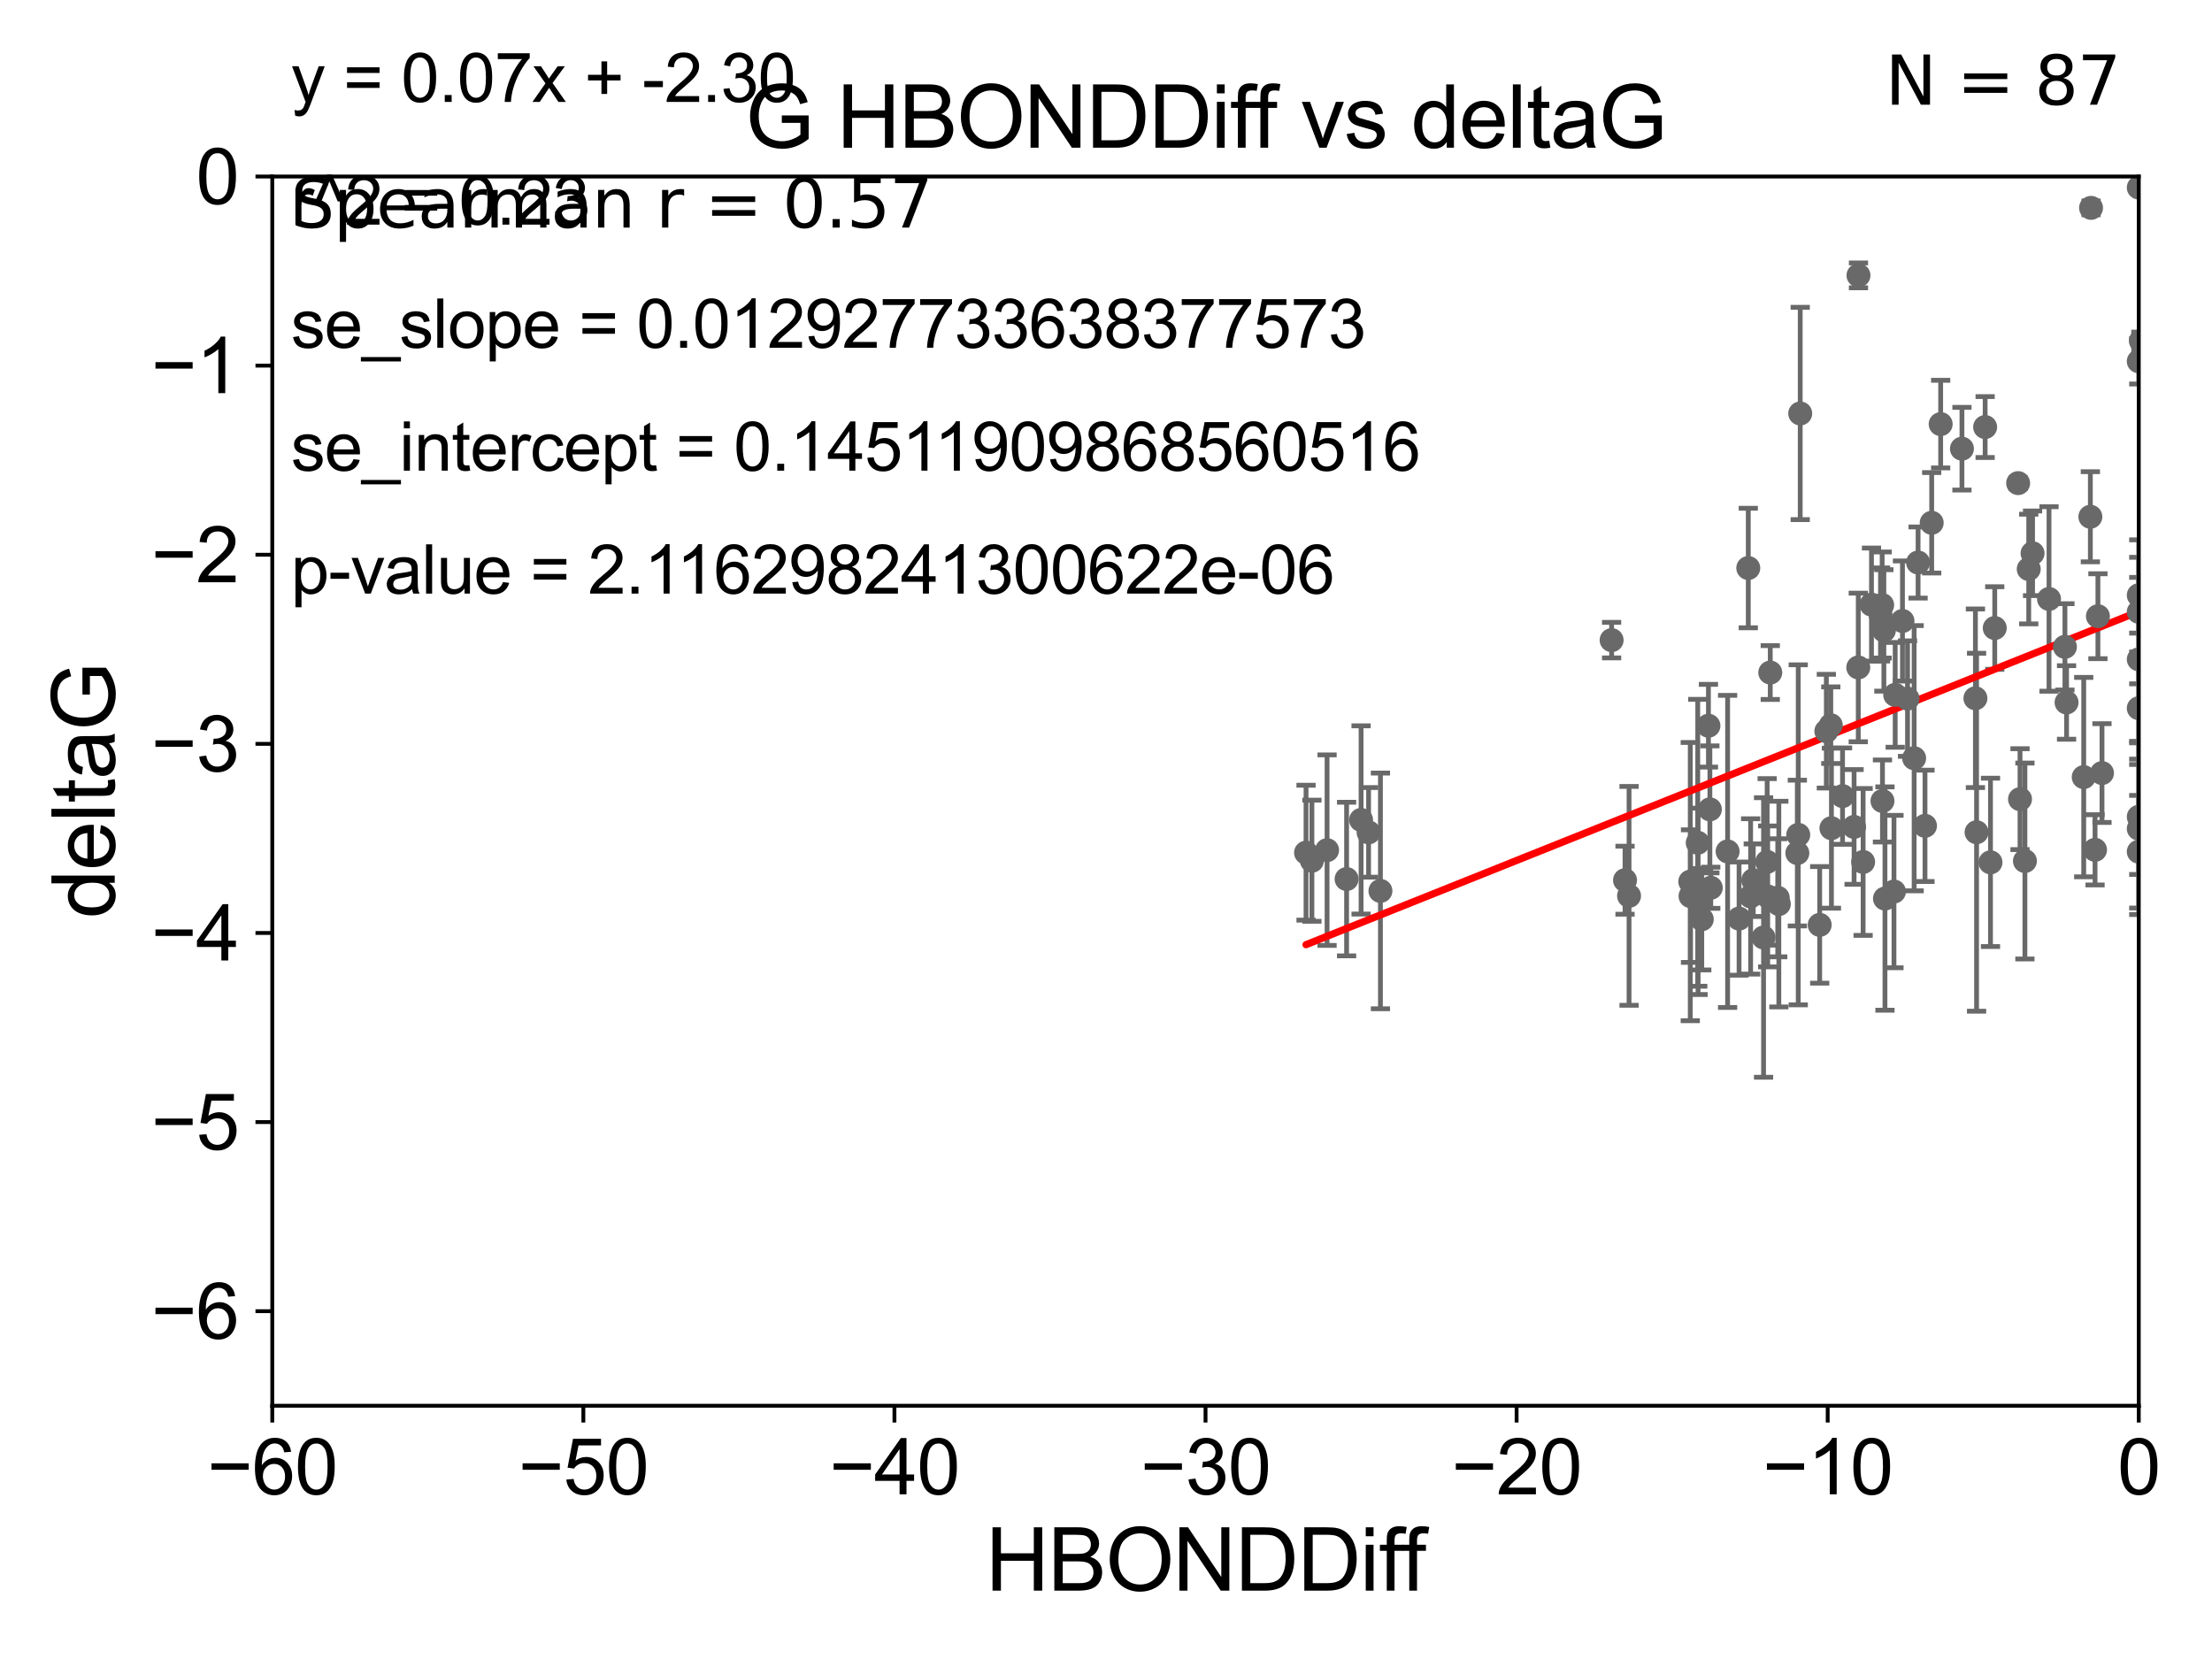 <?xml version="1.0" encoding="utf-8" standalone="no"?>
<!DOCTYPE svg PUBLIC "-//W3C//DTD SVG 1.1//EN"
  "http://www.w3.org/Graphics/SVG/1.1/DTD/svg11.dtd">
<svg xmlns:xlink="http://www.w3.org/1999/xlink" width="460.8pt" height="345.6pt" viewBox="0 0 460.8 345.6" xmlns="http://www.w3.org/2000/svg" version="1.1">
 <defs>
  <style type="text/css">*{stroke-linejoin: round; stroke-linecap: butt}</style>
 </defs>
 <g id="figure_1">
  <g id="patch_1">
   <path d="M 0 345.6 
L 460.8 345.6 
L 460.8 0 
L 0 0 
z
" style="fill: #ffffff"/>
  </g>
  <g id="axes_1">
   <g id="patch_2">
    <path d="M 56.72 292.84 
L 445.545 292.84 
L 445.545 36.775 
L 56.72 36.775 
z
" style="fill: #ffffff"/>
   </g>
   <g id="PathCollection_1">
    <defs>
     <path id="m91dc2d7778" d="M 0 1.118 
C 0.297 1.118 0.581 1 0.791 0.791 
C 1 0.581 1.118 0.297 1.118 0 
C 1.118 -0.297 1 -0.581 0.791 -0.791 
C 0.581 -1 0.297 -1.118 0 -1.118 
C -0.297 -1.118 -0.581 -1 -0.791 -0.791 
C -1 -0.581 -1.118 -0.297 -1.118 0 
C -1.118 0.297 -1 0.581 -0.791 0.791 
C -0.581 1 -0.297 1.118 0 1.118 
z
" style="stroke: #696969"/>
    </defs>
    <g clip-path="url(#p34e475ad2d)">
     <use xlink:href="#m91dc2d7778" x="365.235" y="183.361" style="fill: #696969; stroke: #696969"/>
     <use xlink:href="#m91dc2d7778" x="339.361" y="186.627" style="fill: #696969; stroke: #696969"/>
     <use xlink:href="#m91dc2d7778" x="374.418" y="177.712" style="fill: #696969; stroke: #696969"/>
     <use xlink:href="#m91dc2d7778" x="353.74" y="187.766" style="fill: #696969; stroke: #696969"/>
     <use xlink:href="#m91dc2d7778" x="338.523" y="183.361" style="fill: #696969; stroke: #696969"/>
     <use xlink:href="#m91dc2d7778" x="273.294" y="179.304" style="fill: #696969; stroke: #696969"/>
     <use xlink:href="#m91dc2d7778" x="362.277" y="191.362" style="fill: #696969; stroke: #696969"/>
     <use xlink:href="#m91dc2d7778" x="352.167" y="186.675" style="fill: #696969; stroke: #696969"/>
     <use xlink:href="#m91dc2d7778" x="379.076" y="192.668" style="fill: #696969; stroke: #696969"/>
     <use xlink:href="#m91dc2d7778" x="283.538" y="170.809" style="fill: #696969; stroke: #696969"/>
     <use xlink:href="#m91dc2d7778" x="285.104" y="173.397" style="fill: #696969; stroke: #696969"/>
     <use xlink:href="#m91dc2d7778" x="353.671" y="175.566" style="fill: #696969; stroke: #696969"/>
     <use xlink:href="#m91dc2d7778" x="364.688" y="186.743" style="fill: #696969; stroke: #696969"/>
     <use xlink:href="#m91dc2d7778" x="280.519" y="183.121" style="fill: #696969; stroke: #696969"/>
     <use xlink:href="#m91dc2d7778" x="381.521" y="172.527" style="fill: #696969; stroke: #696969"/>
     <use xlink:href="#m91dc2d7778" x="368.244" y="186.741" style="fill: #696969; stroke: #696969"/>
     <use xlink:href="#m91dc2d7778" x="287.569" y="185.595" style="fill: #696969; stroke: #696969"/>
     <use xlink:href="#m91dc2d7778" x="368.131" y="179.547" style="fill: #696969; stroke: #696969"/>
     <use xlink:href="#m91dc2d7778" x="383.833" y="165.842" style="fill: #696969; stroke: #696969"/>
     <use xlink:href="#m91dc2d7778" x="352.114" y="183.656" style="fill: #696969; stroke: #696969"/>
     <use xlink:href="#m91dc2d7778" x="359.894" y="177.365" style="fill: #696969; stroke: #696969"/>
     <use xlink:href="#m91dc2d7778" x="367.381" y="195.295" style="fill: #696969; stroke: #696969"/>
     <use xlink:href="#m91dc2d7778" x="381.388" y="151.072" style="fill: #696969; stroke: #696969"/>
     <use xlink:href="#m91dc2d7778" x="370.337" y="187.024" style="fill: #696969; stroke: #696969"/>
     <use xlink:href="#m91dc2d7778" x="459.334" y="116.288" style="fill: #696969; stroke: #696969"/>
     <use xlink:href="#m91dc2d7778" x="375.018" y="86.133" style="fill: #696969; stroke: #696969"/>
     <use xlink:href="#m91dc2d7778" x="392.673" y="187.184" style="fill: #696969; stroke: #696969"/>
     <use xlink:href="#m91dc2d7778" x="426.847" y="124.776" style="fill: #696969; stroke: #696969"/>
     <use xlink:href="#m91dc2d7778" x="356.384" y="184.94" style="fill: #696969; stroke: #696969"/>
     <use xlink:href="#m91dc2d7778" x="388.123" y="179.561" style="fill: #696969; stroke: #696969"/>
     <use xlink:href="#m91dc2d7778" x="354.511" y="191.497" style="fill: #696969; stroke: #696969"/>
     <use xlink:href="#m91dc2d7778" x="422.622" y="118.544" style="fill: #696969; stroke: #696969"/>
     <use xlink:href="#m91dc2d7778" x="386.238" y="172.264" style="fill: #696969; stroke: #696969"/>
     <use xlink:href="#m91dc2d7778" x="380.462" y="152.317" style="fill: #696969; stroke: #696969"/>
     <use xlink:href="#m91dc2d7778" x="355.898" y="151.181" style="fill: #696969; stroke: #696969"/>
     <use xlink:href="#m91dc2d7778" x="387.155" y="57.363" style="fill: #696969; stroke: #696969"/>
     <use xlink:href="#m91dc2d7778" x="430.163" y="134.75" style="fill: #696969; stroke: #696969"/>
     <use xlink:href="#m91dc2d7778" x="370.567" y="188.337" style="fill: #696969; stroke: #696969"/>
     <use xlink:href="#m91dc2d7778" x="276.451" y="177.103" style="fill: #696969; stroke: #696969"/>
     <use xlink:href="#m91dc2d7778" x="356.2" y="168.607" style="fill: #696969; stroke: #696969"/>
     <use xlink:href="#m91dc2d7778" x="404.276" y="88.35" style="fill: #696969; stroke: #696969"/>
     <use xlink:href="#m91dc2d7778" x="436.436" y="177.035" style="fill: #696969; stroke: #696969"/>
     <use xlink:href="#m91dc2d7778" x="272.071" y="177.627" style="fill: #696969; stroke: #696969"/>
     <use xlink:href="#m91dc2d7778" x="445.545" y="177.423" style="fill: #696969; stroke: #696969"/>
     <use xlink:href="#m91dc2d7778" x="392.153" y="166.859" style="fill: #696969; stroke: #696969"/>
     <use xlink:href="#m91dc2d7778" x="415.542" y="130.831" style="fill: #696969; stroke: #696969"/>
     <use xlink:href="#m91dc2d7778" x="398.75" y="157.948" style="fill: #696969; stroke: #696969"/>
     <use xlink:href="#m91dc2d7778" x="445.545" y="39.074" style="fill: #696969; stroke: #696969"/>
     <use xlink:href="#m91dc2d7778" x="387.112" y="139.042" style="fill: #696969; stroke: #696969"/>
     <use xlink:href="#m91dc2d7778" x="423.42" y="115.259" style="fill: #696969; stroke: #696969"/>
     <use xlink:href="#m91dc2d7778" x="374.606" y="173.908" style="fill: #696969; stroke: #696969"/>
     <use xlink:href="#m91dc2d7778" x="396.319" y="129.363" style="fill: #696969; stroke: #696969"/>
     <use xlink:href="#m91dc2d7778" x="399.572" y="117.184" style="fill: #696969; stroke: #696969"/>
     <use xlink:href="#m91dc2d7778" x="397.375" y="145.529" style="fill: #696969; stroke: #696969"/>
     <use xlink:href="#m91dc2d7778" x="413.54" y="88.96" style="fill: #696969; stroke: #696969"/>
     <use xlink:href="#m91dc2d7778" x="391.743" y="127.998" style="fill: #696969; stroke: #696969"/>
     <use xlink:href="#m91dc2d7778" x="411.755" y="173.37" style="fill: #696969; stroke: #696969"/>
     <use xlink:href="#m91dc2d7778" x="368.779" y="140.106" style="fill: #696969; stroke: #696969"/>
     <use xlink:href="#m91dc2d7778" x="411.516" y="145.462" style="fill: #696969; stroke: #696969"/>
     <use xlink:href="#m91dc2d7778" x="408.709" y="93.472" style="fill: #696969; stroke: #696969"/>
     <use xlink:href="#m91dc2d7778" x="420.414" y="100.642" style="fill: #696969; stroke: #696969"/>
     <use xlink:href="#m91dc2d7778" x="445.545" y="147.535" style="fill: #696969; stroke: #696969"/>
     <use xlink:href="#m91dc2d7778" x="401.012" y="172.036" style="fill: #696969; stroke: #696969"/>
     <use xlink:href="#m91dc2d7778" x="434.077" y="161.883" style="fill: #696969; stroke: #696969"/>
     <use xlink:href="#m91dc2d7778" x="389.863" y="125.95" style="fill: #696969; stroke: #696969"/>
     <use xlink:href="#m91dc2d7778" x="437.884" y="161.044" style="fill: #696969; stroke: #696969"/>
     <use xlink:href="#m91dc2d7778" x="392.087" y="126.034" style="fill: #696969; stroke: #696969"/>
     <use xlink:href="#m91dc2d7778" x="421.828" y="179.365" style="fill: #696969; stroke: #696969"/>
     <use xlink:href="#m91dc2d7778" x="445.545" y="137.356" style="fill: #696969; stroke: #696969"/>
     <use xlink:href="#m91dc2d7778" x="435.46" y="107.649" style="fill: #696969; stroke: #696969"/>
     <use xlink:href="#m91dc2d7778" x="430.503" y="146.332" style="fill: #696969; stroke: #696969"/>
     <use xlink:href="#m91dc2d7778" x="402.407" y="108.91" style="fill: #696969; stroke: #696969"/>
     <use xlink:href="#m91dc2d7778" x="437.036" y="128.37" style="fill: #696969; stroke: #696969"/>
     <use xlink:href="#m91dc2d7778" x="394.803" y="144.75" style="fill: #696969; stroke: #696969"/>
     <use xlink:href="#m91dc2d7778" x="445.545" y="172.629" style="fill: #696969; stroke: #696969"/>
     <use xlink:href="#m91dc2d7778" x="394.549" y="185.726" style="fill: #696969; stroke: #696969"/>
     <use xlink:href="#m91dc2d7778" x="414.657" y="179.642" style="fill: #696969; stroke: #696969"/>
     <use xlink:href="#m91dc2d7778" x="445.545" y="127.457" style="fill: #696969; stroke: #696969"/>
     <use xlink:href="#m91dc2d7778" x="420.807" y="166.478" style="fill: #696969; stroke: #696969"/>
     <use xlink:href="#m91dc2d7778" x="445.545" y="123.993" style="fill: #696969; stroke: #696969"/>
     <use xlink:href="#m91dc2d7778" x="445.545" y="75.265" style="fill: #696969; stroke: #696969"/>
     <use xlink:href="#m91dc2d7778" x="435.604" y="43.3" style="fill: #696969; stroke: #696969"/>
     <use xlink:href="#m91dc2d7778" x="445.982" y="71.012" style="fill: #696969; stroke: #696969"/>
     <use xlink:href="#m91dc2d7778" x="392.445" y="131.327" style="fill: #696969; stroke: #696969"/>
     <use xlink:href="#m91dc2d7778" x="364.198" y="118.329" style="fill: #696969; stroke: #696969"/>
     <use xlink:href="#m91dc2d7778" x="335.73" y="133.35" style="fill: #696969; stroke: #696969"/>
     <use xlink:href="#m91dc2d7778" x="445.545" y="170.152" style="fill: #696969; stroke: #696969"/>
    </g>
   </g>
   <g id="matplotlib.axis_1">
    <g id="xtick_1">
     <g id="line2d_1">
      <defs>
       <path id="m88131cdadb" d="M 0 0 
L 0 3.5 
" style="stroke: #000000; stroke-width: 0.8"/>
      </defs>
      <g>
       <use xlink:href="#m88131cdadb" x="56.72" y="292.84" style="stroke: #000000; stroke-width: 0.8"/>
      </g>
     </g>
     <g id="text_1">
      <!-- −60 -->
      <g transform="translate(43.15 311.293)scale(0.16 -0.16)">
       <defs>
        <path id="ArialMT-2212" d="M 3381 1997 
L 356 1997 
L 356 2522 
L 3381 2522 
L 3381 1997 
z
" transform="scale(0.016)"/>
        <path id="ArialMT-36" d="M 3184 3459 
L 2625 3416 
Q 2550 3747 2413 3897 
Q 2184 4138 1850 4138 
Q 1581 4138 1378 3988 
Q 1113 3794 959 3422 
Q 806 3050 800 2363 
Q 1003 2672 1297 2822 
Q 1591 2972 1913 2972 
Q 2475 2972 2870 2558 
Q 3266 2144 3266 1488 
Q 3266 1056 3080 686 
Q 2894 316 2569 119 
Q 2244 -78 1831 -78 
Q 1128 -78 684 439 
Q 241 956 241 2144 
Q 241 3472 731 4075 
Q 1159 4600 1884 4600 
Q 2425 4600 2770 4297 
Q 3116 3994 3184 3459 
z
M 888 1484 
Q 888 1194 1011 928 
Q 1134 663 1356 523 
Q 1578 384 1822 384 
Q 2178 384 2434 671 
Q 2691 959 2691 1453 
Q 2691 1928 2437 2201 
Q 2184 2475 1800 2475 
Q 1419 2475 1153 2201 
Q 888 1928 888 1484 
z
" transform="scale(0.016)"/>
        <path id="ArialMT-30" d="M 266 2259 
Q 266 3072 433 3567 
Q 600 4063 929 4331 
Q 1259 4600 1759 4600 
Q 2128 4600 2406 4451 
Q 2684 4303 2865 4023 
Q 3047 3744 3150 3342 
Q 3253 2941 3253 2259 
Q 3253 1453 3087 958 
Q 2922 463 2592 192 
Q 2263 -78 1759 -78 
Q 1097 -78 719 397 
Q 266 969 266 2259 
z
M 844 2259 
Q 844 1131 1108 757 
Q 1372 384 1759 384 
Q 2147 384 2411 759 
Q 2675 1134 2675 2259 
Q 2675 3391 2411 3762 
Q 2147 4134 1753 4134 
Q 1366 4134 1134 3806 
Q 844 3388 844 2259 
z
" transform="scale(0.016)"/>
       </defs>
       <use xlink:href="#ArialMT-2212"/>
       <use xlink:href="#ArialMT-36" x="58.398"/>
       <use xlink:href="#ArialMT-30" x="114.014"/>
      </g>
     </g>
    </g>
    <g id="xtick_2">
     <g id="line2d_2">
      <g>
       <use xlink:href="#m88131cdadb" x="121.524" y="292.84" style="stroke: #000000; stroke-width: 0.8"/>
      </g>
     </g>
     <g id="text_2">
      <!-- −50 -->
      <g transform="translate(107.954 311.293)scale(0.16 -0.16)">
       <defs>
        <path id="ArialMT-35" d="M 266 1200 
L 856 1250 
Q 922 819 1161 601 
Q 1400 384 1738 384 
Q 2144 384 2425 690 
Q 2706 997 2706 1503 
Q 2706 1984 2436 2262 
Q 2166 2541 1728 2541 
Q 1456 2541 1237 2417 
Q 1019 2294 894 2097 
L 366 2166 
L 809 4519 
L 3088 4519 
L 3088 3981 
L 1259 3981 
L 1013 2750 
Q 1425 3038 1878 3038 
Q 2478 3038 2890 2622 
Q 3303 2206 3303 1553 
Q 3303 931 2941 478 
Q 2500 -78 1738 -78 
Q 1113 -78 717 272 
Q 322 622 266 1200 
z
" transform="scale(0.016)"/>
       </defs>
       <use xlink:href="#ArialMT-2212"/>
       <use xlink:href="#ArialMT-35" x="58.398"/>
       <use xlink:href="#ArialMT-30" x="114.014"/>
      </g>
     </g>
    </g>
    <g id="xtick_3">
     <g id="line2d_3">
      <g>
       <use xlink:href="#m88131cdadb" x="186.328" y="292.84" style="stroke: #000000; stroke-width: 0.8"/>
      </g>
     </g>
     <g id="text_3">
      <!-- −40 -->
      <g transform="translate(172.758 311.293)scale(0.16 -0.16)">
       <defs>
        <path id="ArialMT-34" d="M 2069 0 
L 2069 1097 
L 81 1097 
L 81 1613 
L 2172 4581 
L 2631 4581 
L 2631 1613 
L 3250 1613 
L 3250 1097 
L 2631 1097 
L 2631 0 
L 2069 0 
z
M 2069 1613 
L 2069 3678 
L 634 1613 
L 2069 1613 
z
" transform="scale(0.016)"/>
       </defs>
       <use xlink:href="#ArialMT-2212"/>
       <use xlink:href="#ArialMT-34" x="58.398"/>
       <use xlink:href="#ArialMT-30" x="114.014"/>
      </g>
     </g>
    </g>
    <g id="xtick_4">
     <g id="line2d_4">
      <g>
       <use xlink:href="#m88131cdadb" x="251.132" y="292.84" style="stroke: #000000; stroke-width: 0.8"/>
      </g>
     </g>
     <g id="text_4">
      <!-- −30 -->
      <g transform="translate(237.562 311.293)scale(0.16 -0.16)">
       <defs>
        <path id="ArialMT-33" d="M 269 1209 
L 831 1284 
Q 928 806 1161 595 
Q 1394 384 1728 384 
Q 2125 384 2398 659 
Q 2672 934 2672 1341 
Q 2672 1728 2419 1979 
Q 2166 2231 1775 2231 
Q 1616 2231 1378 2169 
L 1441 2663 
Q 1497 2656 1531 2656 
Q 1891 2656 2178 2843 
Q 2466 3031 2466 3422 
Q 2466 3731 2256 3934 
Q 2047 4138 1716 4138 
Q 1388 4138 1169 3931 
Q 950 3725 888 3313 
L 325 3413 
Q 428 3978 793 4289 
Q 1159 4600 1703 4600 
Q 2078 4600 2393 4439 
Q 2709 4278 2876 4000 
Q 3044 3722 3044 3409 
Q 3044 3113 2884 2869 
Q 2725 2625 2413 2481 
Q 2819 2388 3044 2092 
Q 3269 1797 3269 1353 
Q 3269 753 2831 336 
Q 2394 -81 1725 -81 
Q 1122 -81 723 278 
Q 325 638 269 1209 
z
" transform="scale(0.016)"/>
       </defs>
       <use xlink:href="#ArialMT-2212"/>
       <use xlink:href="#ArialMT-33" x="58.398"/>
       <use xlink:href="#ArialMT-30" x="114.014"/>
      </g>
     </g>
    </g>
    <g id="xtick_5">
     <g id="line2d_5">
      <g>
       <use xlink:href="#m88131cdadb" x="315.937" y="292.84" style="stroke: #000000; stroke-width: 0.8"/>
      </g>
     </g>
     <g id="text_5">
      <!-- −20 -->
      <g transform="translate(302.367 311.293)scale(0.16 -0.16)">
       <defs>
        <path id="ArialMT-32" d="M 3222 541 
L 3222 0 
L 194 0 
Q 188 203 259 391 
Q 375 700 629 1000 
Q 884 1300 1366 1694 
Q 2113 2306 2375 2664 
Q 2638 3022 2638 3341 
Q 2638 3675 2398 3904 
Q 2159 4134 1775 4134 
Q 1369 4134 1125 3890 
Q 881 3647 878 3216 
L 300 3275 
Q 359 3922 746 4261 
Q 1134 4600 1788 4600 
Q 2447 4600 2831 4234 
Q 3216 3869 3216 3328 
Q 3216 3053 3103 2787 
Q 2991 2522 2730 2228 
Q 2469 1934 1863 1422 
Q 1356 997 1212 845 
Q 1069 694 975 541 
L 3222 541 
z
" transform="scale(0.016)"/>
       </defs>
       <use xlink:href="#ArialMT-2212"/>
       <use xlink:href="#ArialMT-32" x="58.398"/>
       <use xlink:href="#ArialMT-30" x="114.014"/>
      </g>
     </g>
    </g>
    <g id="xtick_6">
     <g id="line2d_6">
      <g>
       <use xlink:href="#m88131cdadb" x="380.741" y="292.84" style="stroke: #000000; stroke-width: 0.8"/>
      </g>
     </g>
     <g id="text_6">
      <!-- −10 -->
      <g transform="translate(367.171 311.293)scale(0.16 -0.16)">
       <defs>
        <path id="ArialMT-31" d="M 2384 0 
L 1822 0 
L 1822 3584 
Q 1619 3391 1289 3197 
Q 959 3003 697 2906 
L 697 3450 
Q 1169 3672 1522 3987 
Q 1875 4303 2022 4600 
L 2384 4600 
L 2384 0 
z
" transform="scale(0.016)"/>
       </defs>
       <use xlink:href="#ArialMT-2212"/>
       <use xlink:href="#ArialMT-31" x="58.398"/>
       <use xlink:href="#ArialMT-30" x="114.014"/>
      </g>
     </g>
    </g>
    <g id="xtick_7">
     <g id="line2d_7">
      <g>
       <use xlink:href="#m88131cdadb" x="445.545" y="292.84" style="stroke: #000000; stroke-width: 0.8"/>
      </g>
     </g>
     <g id="text_7">
      <!-- 0 -->
      <g transform="translate(441.096 311.293)scale(0.16 -0.16)">
       <use xlink:href="#ArialMT-30"/>
      </g>
     </g>
    </g>
    <g id="text_8">
     <!-- HBONDDiff -->
     <g transform="translate(205.287 331.357)scale(0.18 -0.18)">
      <defs>
       <path id="ArialMT-48" d="M 513 0 
L 513 4581 
L 1119 4581 
L 1119 2700 
L 3500 2700 
L 3500 4581 
L 4106 4581 
L 4106 0 
L 3500 0 
L 3500 2159 
L 1119 2159 
L 1119 0 
L 513 0 
z
" transform="scale(0.016)"/>
       <path id="ArialMT-42" d="M 469 0 
L 469 4581 
L 2188 4581 
Q 2713 4581 3030 4442 
Q 3347 4303 3526 4014 
Q 3706 3725 3706 3409 
Q 3706 3116 3547 2856 
Q 3388 2597 3066 2438 
Q 3481 2316 3704 2022 
Q 3928 1728 3928 1328 
Q 3928 1006 3792 729 
Q 3656 453 3456 303 
Q 3256 153 2954 76 
Q 2653 0 2216 0 
L 469 0 
z
M 1075 2656 
L 2066 2656 
Q 2469 2656 2644 2709 
Q 2875 2778 2992 2937 
Q 3109 3097 3109 3338 
Q 3109 3566 3000 3739 
Q 2891 3913 2687 3977 
Q 2484 4041 1991 4041 
L 1075 4041 
L 1075 2656 
z
M 1075 541 
L 2216 541 
Q 2509 541 2628 563 
Q 2838 600 2978 687 
Q 3119 775 3209 942 
Q 3300 1109 3300 1328 
Q 3300 1584 3169 1773 
Q 3038 1963 2805 2039 
Q 2572 2116 2134 2116 
L 1075 2116 
L 1075 541 
z
" transform="scale(0.016)"/>
       <path id="ArialMT-4f" d="M 309 2231 
Q 309 3372 921 4017 
Q 1534 4663 2503 4663 
Q 3138 4663 3647 4359 
Q 4156 4056 4423 3514 
Q 4691 2972 4691 2284 
Q 4691 1588 4409 1038 
Q 4128 488 3612 205 
Q 3097 -78 2500 -78 
Q 1853 -78 1343 234 
Q 834 547 571 1087 
Q 309 1628 309 2231 
z
M 934 2222 
Q 934 1394 1379 917 
Q 1825 441 2497 441 
Q 3181 441 3623 922 
Q 4066 1403 4066 2288 
Q 4066 2847 3877 3264 
Q 3688 3681 3323 3911 
Q 2959 4141 2506 4141 
Q 1863 4141 1398 3698 
Q 934 3256 934 2222 
z
" transform="scale(0.016)"/>
       <path id="ArialMT-4e" d="M 488 0 
L 488 4581 
L 1109 4581 
L 3516 984 
L 3516 4581 
L 4097 4581 
L 4097 0 
L 3475 0 
L 1069 3600 
L 1069 0 
L 488 0 
z
" transform="scale(0.016)"/>
       <path id="ArialMT-44" d="M 494 0 
L 494 4581 
L 2072 4581 
Q 2606 4581 2888 4516 
Q 3281 4425 3559 4188 
Q 3922 3881 4101 3404 
Q 4281 2928 4281 2316 
Q 4281 1794 4159 1391 
Q 4038 988 3847 723 
Q 3656 459 3429 307 
Q 3203 156 2883 78 
Q 2563 0 2147 0 
L 494 0 
z
M 1100 541 
L 2078 541 
Q 2531 541 2789 625 
Q 3047 709 3200 863 
Q 3416 1078 3536 1442 
Q 3656 1806 3656 2325 
Q 3656 3044 3420 3430 
Q 3184 3816 2847 3947 
Q 2603 4041 2063 4041 
L 1100 4041 
L 1100 541 
z
" transform="scale(0.016)"/>
       <path id="ArialMT-69" d="M 425 3934 
L 425 4581 
L 988 4581 
L 988 3934 
L 425 3934 
z
M 425 0 
L 425 3319 
L 988 3319 
L 988 0 
L 425 0 
z
" transform="scale(0.016)"/>
       <path id="ArialMT-66" d="M 556 0 
L 556 2881 
L 59 2881 
L 59 3319 
L 556 3319 
L 556 3672 
Q 556 4006 616 4169 
Q 697 4388 901 4523 
Q 1106 4659 1475 4659 
Q 1713 4659 2000 4603 
L 1916 4113 
Q 1741 4144 1584 4144 
Q 1328 4144 1222 4034 
Q 1116 3925 1116 3625 
L 1116 3319 
L 1763 3319 
L 1763 2881 
L 1116 2881 
L 1116 0 
L 556 0 
z
" transform="scale(0.016)"/>
      </defs>
      <use xlink:href="#ArialMT-48"/>
      <use xlink:href="#ArialMT-42" x="72.217"/>
      <use xlink:href="#ArialMT-4f" x="138.916"/>
      <use xlink:href="#ArialMT-4e" x="216.699"/>
      <use xlink:href="#ArialMT-44" x="288.916"/>
      <use xlink:href="#ArialMT-44" x="361.133"/>
      <use xlink:href="#ArialMT-69" x="433.35"/>
      <use xlink:href="#ArialMT-66" x="455.566"/>
      <use xlink:href="#ArialMT-66" x="481.6"/>
     </g>
    </g>
   </g>
   <g id="matplotlib.axis_2">
    <g id="ytick_1">
     <g id="line2d_8">
      <defs>
       <path id="m831c8f361d" d="M 0 0 
L -3.5 0 
" style="stroke: #000000; stroke-width: 0.8"/>
      </defs>
      <g>
       <use xlink:href="#m831c8f361d" x="56.72" y="273.143" style="stroke: #000000; stroke-width: 0.8"/>
      </g>
     </g>
     <g id="text_9">
      <!-- −6 -->
      <g transform="translate(31.477 278.869)scale(0.16 -0.16)">
       <use xlink:href="#ArialMT-2212"/>
       <use xlink:href="#ArialMT-36" x="58.398"/>
      </g>
     </g>
    </g>
    <g id="ytick_2">
     <g id="line2d_9">
      <g>
       <use xlink:href="#m831c8f361d" x="56.72" y="233.748" style="stroke: #000000; stroke-width: 0.8"/>
      </g>
     </g>
     <g id="text_10">
      <!-- −5 -->
      <g transform="translate(31.477 239.474)scale(0.16 -0.16)">
       <use xlink:href="#ArialMT-2212"/>
       <use xlink:href="#ArialMT-35" x="58.398"/>
      </g>
     </g>
    </g>
    <g id="ytick_3">
     <g id="line2d_10">
      <g>
       <use xlink:href="#m831c8f361d" x="56.72" y="194.353" style="stroke: #000000; stroke-width: 0.8"/>
      </g>
     </g>
     <g id="text_11">
      <!-- −4 -->
      <g transform="translate(31.477 200.08)scale(0.16 -0.16)">
       <use xlink:href="#ArialMT-2212"/>
       <use xlink:href="#ArialMT-34" x="58.398"/>
      </g>
     </g>
    </g>
    <g id="ytick_4">
     <g id="line2d_11">
      <g>
       <use xlink:href="#m831c8f361d" x="56.72" y="154.959" style="stroke: #000000; stroke-width: 0.8"/>
      </g>
     </g>
     <g id="text_12">
      <!-- −3 -->
      <g transform="translate(31.477 160.685)scale(0.16 -0.16)">
       <use xlink:href="#ArialMT-2212"/>
       <use xlink:href="#ArialMT-33" x="58.398"/>
      </g>
     </g>
    </g>
    <g id="ytick_5">
     <g id="line2d_12">
      <g>
       <use xlink:href="#m831c8f361d" x="56.72" y="115.564" style="stroke: #000000; stroke-width: 0.8"/>
      </g>
     </g>
     <g id="text_13">
      <!-- −2 -->
      <g transform="translate(31.477 121.29)scale(0.16 -0.16)">
       <use xlink:href="#ArialMT-2212"/>
       <use xlink:href="#ArialMT-32" x="58.398"/>
      </g>
     </g>
    </g>
    <g id="ytick_6">
     <g id="line2d_13">
      <g>
       <use xlink:href="#m831c8f361d" x="56.72" y="76.17" style="stroke: #000000; stroke-width: 0.8"/>
      </g>
     </g>
     <g id="text_14">
      <!-- −1 -->
      <g transform="translate(31.477 81.896)scale(0.16 -0.16)">
       <use xlink:href="#ArialMT-2212"/>
       <use xlink:href="#ArialMT-31" x="58.398"/>
      </g>
     </g>
    </g>
    <g id="ytick_7">
     <g id="line2d_14">
      <g>
       <use xlink:href="#m831c8f361d" x="56.72" y="36.775" style="stroke: #000000; stroke-width: 0.8"/>
      </g>
     </g>
     <g id="text_15">
      <!-- 0 -->
      <g transform="translate(40.822 42.501)scale(0.16 -0.16)">
       <use xlink:href="#ArialMT-30"/>
      </g>
     </g>
    </g>
    <g id="text_16">
     <!-- deltaG -->
     <g transform="translate(23.9 191.322)rotate(-90)scale(0.18 -0.18)">
      <defs>
       <path id="ArialMT-64" d="M 2575 0 
L 2575 419 
Q 2259 -75 1647 -75 
Q 1250 -75 917 144 
Q 584 363 401 755 
Q 219 1147 219 1656 
Q 219 2153 384 2558 
Q 550 2963 881 3178 
Q 1213 3394 1622 3394 
Q 1922 3394 2156 3267 
Q 2391 3141 2538 2938 
L 2538 4581 
L 3097 4581 
L 3097 0 
L 2575 0 
z
M 797 1656 
Q 797 1019 1065 703 
Q 1334 388 1700 388 
Q 2069 388 2326 689 
Q 2584 991 2584 1609 
Q 2584 2291 2321 2609 
Q 2059 2928 1675 2928 
Q 1300 2928 1048 2622 
Q 797 2316 797 1656 
z
" transform="scale(0.016)"/>
       <path id="ArialMT-65" d="M 2694 1069 
L 3275 997 
Q 3138 488 2766 206 
Q 2394 -75 1816 -75 
Q 1088 -75 661 373 
Q 234 822 234 1631 
Q 234 2469 665 2931 
Q 1097 3394 1784 3394 
Q 2450 3394 2872 2941 
Q 3294 2488 3294 1666 
Q 3294 1616 3291 1516 
L 816 1516 
Q 847 969 1125 678 
Q 1403 388 1819 388 
Q 2128 388 2347 550 
Q 2566 713 2694 1069 
z
M 847 1978 
L 2700 1978 
Q 2663 2397 2488 2606 
Q 2219 2931 1791 2931 
Q 1403 2931 1139 2672 
Q 875 2413 847 1978 
z
" transform="scale(0.016)"/>
       <path id="ArialMT-6c" d="M 409 0 
L 409 4581 
L 972 4581 
L 972 0 
L 409 0 
z
" transform="scale(0.016)"/>
       <path id="ArialMT-74" d="M 1650 503 
L 1731 6 
Q 1494 -44 1306 -44 
Q 1000 -44 831 53 
Q 663 150 594 308 
Q 525 466 525 972 
L 525 2881 
L 113 2881 
L 113 3319 
L 525 3319 
L 525 4141 
L 1084 4478 
L 1084 3319 
L 1650 3319 
L 1650 2881 
L 1084 2881 
L 1084 941 
Q 1084 700 1114 631 
Q 1144 563 1211 522 
Q 1278 481 1403 481 
Q 1497 481 1650 503 
z
" transform="scale(0.016)"/>
       <path id="ArialMT-61" d="M 2588 409 
Q 2275 144 1986 34 
Q 1697 -75 1366 -75 
Q 819 -75 525 192 
Q 231 459 231 875 
Q 231 1119 342 1320 
Q 453 1522 633 1644 
Q 813 1766 1038 1828 
Q 1203 1872 1538 1913 
Q 2219 1994 2541 2106 
Q 2544 2222 2544 2253 
Q 2544 2597 2384 2738 
Q 2169 2928 1744 2928 
Q 1347 2928 1158 2789 
Q 969 2650 878 2297 
L 328 2372 
Q 403 2725 575 2942 
Q 747 3159 1072 3276 
Q 1397 3394 1825 3394 
Q 2250 3394 2515 3294 
Q 2781 3194 2906 3042 
Q 3031 2891 3081 2659 
Q 3109 2516 3109 2141 
L 3109 1391 
Q 3109 606 3145 398 
Q 3181 191 3288 0 
L 2700 0 
Q 2613 175 2588 409 
z
M 2541 1666 
Q 2234 1541 1622 1453 
Q 1275 1403 1131 1340 
Q 988 1278 909 1158 
Q 831 1038 831 891 
Q 831 666 1001 516 
Q 1172 366 1500 366 
Q 1825 366 2078 508 
Q 2331 650 2450 897 
Q 2541 1088 2541 1459 
L 2541 1666 
z
" transform="scale(0.016)"/>
       <path id="ArialMT-47" d="M 2638 1797 
L 2638 2334 
L 4578 2338 
L 4578 638 
Q 4131 281 3656 101 
Q 3181 -78 2681 -78 
Q 2006 -78 1454 211 
Q 903 500 622 1047 
Q 341 1594 341 2269 
Q 341 2938 620 3517 
Q 900 4097 1425 4378 
Q 1950 4659 2634 4659 
Q 3131 4659 3532 4498 
Q 3934 4338 4162 4050 
Q 4391 3763 4509 3300 
L 3963 3150 
Q 3859 3500 3706 3700 
Q 3553 3900 3268 4020 
Q 2984 4141 2638 4141 
Q 2222 4141 1919 4014 
Q 1616 3888 1430 3681 
Q 1244 3475 1141 3228 
Q 966 2803 966 2306 
Q 966 1694 1177 1281 
Q 1388 869 1791 669 
Q 2194 469 2647 469 
Q 3041 469 3416 620 
Q 3791 772 3984 944 
L 3984 1797 
L 2638 1797 
z
" transform="scale(0.016)"/>
      </defs>
      <use xlink:href="#ArialMT-64"/>
      <use xlink:href="#ArialMT-65" x="55.615"/>
      <use xlink:href="#ArialMT-6c" x="111.23"/>
      <use xlink:href="#ArialMT-74" x="133.447"/>
      <use xlink:href="#ArialMT-61" x="161.23"/>
      <use xlink:href="#ArialMT-47" x="216.846"/>
     </g>
    </g>
   </g>
   <g id="LineCollection_1">
    <path d="M 365.235 190.918 
L 365.235 175.804 
" clip-path="url(#p34e475ad2d)" style="fill: none; stroke: #696969"/>
    <path d="M 339.361 209.422 
L 339.361 163.832 
" clip-path="url(#p34e475ad2d)" style="fill: none; stroke: #696969"/>
    <path d="M 374.418 192.894 
L 374.418 162.53 
" clip-path="url(#p34e475ad2d)" style="fill: none; stroke: #696969"/>
    <path d="M 353.74 207.177 
L 353.74 168.355 
" clip-path="url(#p34e475ad2d)" style="fill: none; stroke: #696969"/>
    <path d="M 338.523 190.447 
L 338.523 176.274 
" clip-path="url(#p34e475ad2d)" style="fill: none; stroke: #696969"/>
    <path d="M 273.294 191.921 
L 273.294 166.688 
" clip-path="url(#p34e475ad2d)" style="fill: none; stroke: #696969"/>
    <path d="M 362.277 203.155 
L 362.277 179.569 
" clip-path="url(#p34e475ad2d)" style="fill: none; stroke: #696969"/>
    <path d="M 352.167 200.482 
L 352.167 172.868 
" clip-path="url(#p34e475ad2d)" style="fill: none; stroke: #696969"/>
    <path d="M 379.076 204.811 
L 379.076 180.525 
" clip-path="url(#p34e475ad2d)" style="fill: none; stroke: #696969"/>
    <path d="M 283.538 190.416 
L 283.538 151.203 
" clip-path="url(#p34e475ad2d)" style="fill: none; stroke: #696969"/>
    <path d="M 285.104 182.729 
L 285.104 164.065 
" clip-path="url(#p34e475ad2d)" style="fill: none; stroke: #696969"/>
    <path d="M 353.671 205.447 
L 353.671 145.685 
" clip-path="url(#p34e475ad2d)" style="fill: none; stroke: #696969"/>
    <path d="M 364.688 202.923 
L 364.688 170.563 
" clip-path="url(#p34e475ad2d)" style="fill: none; stroke: #696969"/>
    <path d="M 280.519 199.12 
L 280.519 167.123 
" clip-path="url(#p34e475ad2d)" style="fill: none; stroke: #696969"/>
    <path d="M 381.521 189.186 
L 381.521 155.867 
" clip-path="url(#p34e475ad2d)" style="fill: none; stroke: #696969"/>
    <path d="M 368.244 201.422 
L 368.244 172.061 
" clip-path="url(#p34e475ad2d)" style="fill: none; stroke: #696969"/>
    <path d="M 287.569 210.144 
L 287.569 161.047 
" clip-path="url(#p34e475ad2d)" style="fill: none; stroke: #696969"/>
    <path d="M 368.131 196.891 
L 368.131 162.203 
" clip-path="url(#p34e475ad2d)" style="fill: none; stroke: #696969"/>
    <path d="M 383.833 175.881 
L 383.833 155.804 
" clip-path="url(#p34e475ad2d)" style="fill: none; stroke: #696969"/>
    <path d="M 352.114 212.633 
L 352.114 154.679 
" clip-path="url(#p34e475ad2d)" style="fill: none; stroke: #696969"/>
    <path d="M 359.894 209.872 
L 359.894 144.859 
" clip-path="url(#p34e475ad2d)" style="fill: none; stroke: #696969"/>
    <path d="M 367.381 224.411 
L 367.381 166.18 
" clip-path="url(#p34e475ad2d)" style="fill: none; stroke: #696969"/>
    <path d="M 381.388 159.052 
L 381.388 143.092 
" clip-path="url(#p34e475ad2d)" style="fill: none; stroke: #696969"/>
    <path d="M 370.337 199.324 
L 370.337 174.725 
" clip-path="url(#p34e475ad2d)" style="fill: none; stroke: #696969"/>
    <path d="M 459.334 121.701 
L 459.334 110.875 
" clip-path="url(#p34e475ad2d)" style="fill: none; stroke: #696969"/>
    <path d="M 375.018 108.244 
L 375.018 64.022 
" clip-path="url(#p34e475ad2d)" style="fill: none; stroke: #696969"/>
    <path d="M 392.673 210.444 
L 392.673 163.924 
" clip-path="url(#p34e475ad2d)" style="fill: none; stroke: #696969"/>
    <path d="M 426.847 143.992 
L 426.847 105.56 
" clip-path="url(#p34e475ad2d)" style="fill: none; stroke: #696969"/>
    <path d="M 356.384 189.225 
L 356.384 180.655 
" clip-path="url(#p34e475ad2d)" style="fill: none; stroke: #696969"/>
    <path d="M 388.123 194.86 
L 388.123 164.263 
" clip-path="url(#p34e475ad2d)" style="fill: none; stroke: #696969"/>
    <path d="M 354.511 202.055 
L 354.511 180.939 
" clip-path="url(#p34e475ad2d)" style="fill: none; stroke: #696969"/>
    <path d="M 422.622 129.964 
L 422.622 107.124 
" clip-path="url(#p34e475ad2d)" style="fill: none; stroke: #696969"/>
    <path d="M 386.238 184.214 
L 386.238 160.315 
" clip-path="url(#p34e475ad2d)" style="fill: none; stroke: #696969"/>
    <path d="M 380.462 164.165 
L 380.462 140.47 
" clip-path="url(#p34e475ad2d)" style="fill: none; stroke: #696969"/>
    <path d="M 355.898 159.797 
L 355.898 142.564 
" clip-path="url(#p34e475ad2d)" style="fill: none; stroke: #696969"/>
    <path d="M 387.155 59.954 
L 387.155 54.772 
" clip-path="url(#p34e475ad2d)" style="fill: none; stroke: #696969"/>
    <path d="M 430.163 143.736 
L 430.163 125.764 
" clip-path="url(#p34e475ad2d)" style="fill: none; stroke: #696969"/>
    <path d="M 370.567 209.758 
L 370.567 166.916 
" clip-path="url(#p34e475ad2d)" style="fill: none; stroke: #696969"/>
    <path d="M 276.451 196.949 
L 276.451 157.257 
" clip-path="url(#p34e475ad2d)" style="fill: none; stroke: #696969"/>
    <path d="M 356.2 181.833 
L 356.2 155.381 
" clip-path="url(#p34e475ad2d)" style="fill: none; stroke: #696969"/>
    <path d="M 404.276 97.477 
L 404.276 79.222 
" clip-path="url(#p34e475ad2d)" style="fill: none; stroke: #696969"/>
    <path d="M 436.436 184.347 
L 436.436 169.723 
" clip-path="url(#p34e475ad2d)" style="fill: none; stroke: #696969"/>
    <path d="M 272.071 191.679 
L 272.071 163.576 
" clip-path="url(#p34e475ad2d)" style="fill: none; stroke: #696969"/>
    <path d="M 445.545 189.152 
L 445.545 165.694 
" clip-path="url(#p34e475ad2d)" style="fill: none; stroke: #696969"/>
    <path d="M 392.153 175.403 
L 392.153 158.316 
" clip-path="url(#p34e475ad2d)" style="fill: none; stroke: #696969"/>
    <path d="M 415.542 139.431 
L 415.542 122.23 
" clip-path="url(#p34e475ad2d)" style="fill: none; stroke: #696969"/>
    <path d="M 398.75 185.574 
L 398.75 130.321 
" clip-path="url(#p34e475ad2d)" style="fill: none; stroke: #696969"/>
    <path d="M 445.545 39.661 
L 445.545 38.486 
" clip-path="url(#p34e475ad2d)" style="fill: none; stroke: #696969"/>
    <path d="M 387.112 154.523 
L 387.112 123.56 
" clip-path="url(#p34e475ad2d)" style="fill: none; stroke: #696969"/>
    <path d="M 423.42 124.077 
L 423.42 106.441 
" clip-path="url(#p34e475ad2d)" style="fill: none; stroke: #696969"/>
    <path d="M 374.606 209.327 
L 374.606 138.489 
" clip-path="url(#p34e475ad2d)" style="fill: none; stroke: #696969"/>
    <path d="M 396.319 141.877 
L 396.319 116.849 
" clip-path="url(#p34e475ad2d)" style="fill: none; stroke: #696969"/>
    <path d="M 399.572 124.591 
L 399.572 109.776 
" clip-path="url(#p34e475ad2d)" style="fill: none; stroke: #696969"/>
    <path d="M 397.375 157.557 
L 397.375 133.501 
" clip-path="url(#p34e475ad2d)" style="fill: none; stroke: #696969"/>
    <path d="M 413.54 95.306 
L 413.54 82.614 
" clip-path="url(#p34e475ad2d)" style="fill: none; stroke: #696969"/>
    <path d="M 391.743 137.698 
L 391.743 118.299 
" clip-path="url(#p34e475ad2d)" style="fill: none; stroke: #696969"/>
    <path d="M 411.755 210.653 
L 411.755 136.087 
" clip-path="url(#p34e475ad2d)" style="fill: none; stroke: #696969"/>
    <path d="M 368.779 145.711 
L 368.779 134.502 
" clip-path="url(#p34e475ad2d)" style="fill: none; stroke: #696969"/>
    <path d="M 411.516 164.063 
L 411.516 126.86 
" clip-path="url(#p34e475ad2d)" style="fill: none; stroke: #696969"/>
    <path d="M 408.709 102.084 
L 408.709 84.861 
" clip-path="url(#p34e475ad2d)" style="fill: none; stroke: #696969"/>
    <path d="M 420.414 101.753 
L 420.414 99.531 
" clip-path="url(#p34e475ad2d)" style="fill: none; stroke: #696969"/>
    <path d="M 445.545 159.258 
L 445.545 135.813 
" clip-path="url(#p34e475ad2d)" style="fill: none; stroke: #696969"/>
    <path d="M 401.012 183.631 
L 401.012 160.441 
" clip-path="url(#p34e475ad2d)" style="fill: none; stroke: #696969"/>
    <path d="M 434.077 182.651 
L 434.077 141.115 
" clip-path="url(#p34e475ad2d)" style="fill: none; stroke: #696969"/>
    <path d="M 389.863 137.731 
L 389.863 114.168 
" clip-path="url(#p34e475ad2d)" style="fill: none; stroke: #696969"/>
    <path d="M 437.884 171.332 
L 437.884 150.755 
" clip-path="url(#p34e475ad2d)" style="fill: none; stroke: #696969"/>
    <path d="M 392.087 137.084 
L 392.087 114.984 
" clip-path="url(#p34e475ad2d)" style="fill: none; stroke: #696969"/>
    <path d="M 421.828 199.772 
L 421.828 158.959 
" clip-path="url(#p34e475ad2d)" style="fill: none; stroke: #696969"/>
    <path d="M 445.545 154.429 
L 445.545 120.283 
" clip-path="url(#p34e475ad2d)" style="fill: none; stroke: #696969"/>
    <path d="M 435.46 117.039 
L 435.46 98.26 
" clip-path="url(#p34e475ad2d)" style="fill: none; stroke: #696969"/>
    <path d="M 430.503 153.992 
L 430.503 138.673 
" clip-path="url(#p34e475ad2d)" style="fill: none; stroke: #696969"/>
    <path d="M 402.407 119.373 
L 402.407 98.446 
" clip-path="url(#p34e475ad2d)" style="fill: none; stroke: #696969"/>
    <path d="M 437.036 137.214 
L 437.036 119.526 
" clip-path="url(#p34e475ad2d)" style="fill: none; stroke: #696969"/>
    <path d="M 394.803 155.666 
L 394.803 133.834 
" clip-path="url(#p34e475ad2d)" style="fill: none; stroke: #696969"/>
    <path d="M 445.545 190.515 
L 445.545 154.744 
" clip-path="url(#p34e475ad2d)" style="fill: none; stroke: #696969"/>
    <path d="M 394.549 201.602 
L 394.549 169.849 
" clip-path="url(#p34e475ad2d)" style="fill: none; stroke: #696969"/>
    <path d="M 414.657 197.176 
L 414.657 162.108 
" clip-path="url(#p34e475ad2d)" style="fill: none; stroke: #696969"/>
    <path d="M 445.545 142.455 
L 445.545 112.459 
" clip-path="url(#p34e475ad2d)" style="fill: none; stroke: #696969"/>
    <path d="M 420.807 176.985 
L 420.807 155.97 
" clip-path="url(#p34e475ad2d)" style="fill: none; stroke: #696969"/>
    <path d="M 445.545 131.889 
L 445.545 116.097 
" clip-path="url(#p34e475ad2d)" style="fill: none; stroke: #696969"/>
    <path d="M 445.545 79.995 
L 445.545 70.535 
" clip-path="url(#p34e475ad2d)" style="fill: none; stroke: #696969"/>
    <path d="M 435.604 44.74 
L 435.604 41.86 
" clip-path="url(#p34e475ad2d)" style="fill: none; stroke: #696969"/>
    <path d="M 445.982 72.852 
L 445.982 69.172 
" clip-path="url(#p34e475ad2d)" style="fill: none; stroke: #696969"/>
    <path d="M 392.445 143.977 
L 392.445 118.677 
" clip-path="url(#p34e475ad2d)" style="fill: none; stroke: #696969"/>
    <path d="M 364.198 130.781 
L 364.198 105.878 
" clip-path="url(#p34e475ad2d)" style="fill: none; stroke: #696969"/>
    <path d="M 335.73 137.057 
L 335.73 129.643 
" clip-path="url(#p34e475ad2d)" style="fill: none; stroke: #696969"/>
    <path d="M 445.545 182.166 
L 445.545 158.137 
" clip-path="url(#p34e475ad2d)" style="fill: none; stroke: #696969"/>
   </g>
   <g id="line2d_15">
    <defs>
     <path id="m0e1e92924f" d="M 2 0 
L -2 -0 
" style="stroke: #696969"/>
    </defs>
    <g clip-path="url(#p34e475ad2d)">
     <use xlink:href="#m0e1e92924f" x="365.235" y="190.918" style="fill: #696969; stroke: #696969"/>
     <use xlink:href="#m0e1e92924f" x="339.361" y="209.422" style="fill: #696969; stroke: #696969"/>
     <use xlink:href="#m0e1e92924f" x="374.418" y="192.894" style="fill: #696969; stroke: #696969"/>
     <use xlink:href="#m0e1e92924f" x="353.74" y="207.177" style="fill: #696969; stroke: #696969"/>
     <use xlink:href="#m0e1e92924f" x="338.523" y="190.447" style="fill: #696969; stroke: #696969"/>
     <use xlink:href="#m0e1e92924f" x="273.294" y="191.921" style="fill: #696969; stroke: #696969"/>
     <use xlink:href="#m0e1e92924f" x="362.277" y="203.155" style="fill: #696969; stroke: #696969"/>
     <use xlink:href="#m0e1e92924f" x="352.167" y="200.482" style="fill: #696969; stroke: #696969"/>
     <use xlink:href="#m0e1e92924f" x="379.076" y="204.811" style="fill: #696969; stroke: #696969"/>
     <use xlink:href="#m0e1e92924f" x="283.538" y="190.416" style="fill: #696969; stroke: #696969"/>
     <use xlink:href="#m0e1e92924f" x="285.104" y="182.729" style="fill: #696969; stroke: #696969"/>
     <use xlink:href="#m0e1e92924f" x="353.671" y="205.447" style="fill: #696969; stroke: #696969"/>
     <use xlink:href="#m0e1e92924f" x="364.688" y="202.923" style="fill: #696969; stroke: #696969"/>
     <use xlink:href="#m0e1e92924f" x="280.519" y="199.12" style="fill: #696969; stroke: #696969"/>
     <use xlink:href="#m0e1e92924f" x="381.521" y="189.186" style="fill: #696969; stroke: #696969"/>
     <use xlink:href="#m0e1e92924f" x="368.244" y="201.422" style="fill: #696969; stroke: #696969"/>
     <use xlink:href="#m0e1e92924f" x="287.569" y="210.144" style="fill: #696969; stroke: #696969"/>
     <use xlink:href="#m0e1e92924f" x="368.131" y="196.891" style="fill: #696969; stroke: #696969"/>
     <use xlink:href="#m0e1e92924f" x="383.833" y="175.881" style="fill: #696969; stroke: #696969"/>
     <use xlink:href="#m0e1e92924f" x="352.114" y="212.633" style="fill: #696969; stroke: #696969"/>
     <use xlink:href="#m0e1e92924f" x="359.894" y="209.872" style="fill: #696969; stroke: #696969"/>
     <use xlink:href="#m0e1e92924f" x="367.381" y="224.411" style="fill: #696969; stroke: #696969"/>
     <use xlink:href="#m0e1e92924f" x="381.388" y="159.052" style="fill: #696969; stroke: #696969"/>
     <use xlink:href="#m0e1e92924f" x="370.337" y="199.324" style="fill: #696969; stroke: #696969"/>
     <use xlink:href="#m0e1e92924f" x="459.334" y="121.701" style="fill: #696969; stroke: #696969"/>
     <use xlink:href="#m0e1e92924f" x="375.018" y="108.244" style="fill: #696969; stroke: #696969"/>
     <use xlink:href="#m0e1e92924f" x="392.673" y="210.444" style="fill: #696969; stroke: #696969"/>
     <use xlink:href="#m0e1e92924f" x="426.847" y="143.992" style="fill: #696969; stroke: #696969"/>
     <use xlink:href="#m0e1e92924f" x="356.384" y="189.225" style="fill: #696969; stroke: #696969"/>
     <use xlink:href="#m0e1e92924f" x="388.123" y="194.86" style="fill: #696969; stroke: #696969"/>
     <use xlink:href="#m0e1e92924f" x="354.511" y="202.055" style="fill: #696969; stroke: #696969"/>
     <use xlink:href="#m0e1e92924f" x="422.622" y="129.964" style="fill: #696969; stroke: #696969"/>
     <use xlink:href="#m0e1e92924f" x="386.238" y="184.214" style="fill: #696969; stroke: #696969"/>
     <use xlink:href="#m0e1e92924f" x="380.462" y="164.165" style="fill: #696969; stroke: #696969"/>
     <use xlink:href="#m0e1e92924f" x="355.898" y="159.797" style="fill: #696969; stroke: #696969"/>
     <use xlink:href="#m0e1e92924f" x="387.155" y="59.954" style="fill: #696969; stroke: #696969"/>
     <use xlink:href="#m0e1e92924f" x="430.163" y="143.736" style="fill: #696969; stroke: #696969"/>
     <use xlink:href="#m0e1e92924f" x="370.567" y="209.758" style="fill: #696969; stroke: #696969"/>
     <use xlink:href="#m0e1e92924f" x="276.451" y="196.949" style="fill: #696969; stroke: #696969"/>
     <use xlink:href="#m0e1e92924f" x="356.2" y="181.833" style="fill: #696969; stroke: #696969"/>
     <use xlink:href="#m0e1e92924f" x="404.276" y="97.477" style="fill: #696969; stroke: #696969"/>
     <use xlink:href="#m0e1e92924f" x="436.436" y="184.347" style="fill: #696969; stroke: #696969"/>
     <use xlink:href="#m0e1e92924f" x="272.071" y="191.679" style="fill: #696969; stroke: #696969"/>
     <use xlink:href="#m0e1e92924f" x="445.545" y="189.152" style="fill: #696969; stroke: #696969"/>
     <use xlink:href="#m0e1e92924f" x="392.153" y="175.403" style="fill: #696969; stroke: #696969"/>
     <use xlink:href="#m0e1e92924f" x="415.542" y="139.431" style="fill: #696969; stroke: #696969"/>
     <use xlink:href="#m0e1e92924f" x="398.75" y="185.574" style="fill: #696969; stroke: #696969"/>
     <use xlink:href="#m0e1e92924f" x="445.545" y="39.661" style="fill: #696969; stroke: #696969"/>
     <use xlink:href="#m0e1e92924f" x="387.112" y="154.523" style="fill: #696969; stroke: #696969"/>
     <use xlink:href="#m0e1e92924f" x="423.42" y="124.077" style="fill: #696969; stroke: #696969"/>
     <use xlink:href="#m0e1e92924f" x="374.606" y="209.327" style="fill: #696969; stroke: #696969"/>
     <use xlink:href="#m0e1e92924f" x="396.319" y="141.877" style="fill: #696969; stroke: #696969"/>
     <use xlink:href="#m0e1e92924f" x="399.572" y="124.591" style="fill: #696969; stroke: #696969"/>
     <use xlink:href="#m0e1e92924f" x="397.375" y="157.557" style="fill: #696969; stroke: #696969"/>
     <use xlink:href="#m0e1e92924f" x="413.54" y="95.306" style="fill: #696969; stroke: #696969"/>
     <use xlink:href="#m0e1e92924f" x="391.743" y="137.698" style="fill: #696969; stroke: #696969"/>
     <use xlink:href="#m0e1e92924f" x="411.755" y="210.653" style="fill: #696969; stroke: #696969"/>
     <use xlink:href="#m0e1e92924f" x="368.779" y="145.711" style="fill: #696969; stroke: #696969"/>
     <use xlink:href="#m0e1e92924f" x="411.516" y="164.063" style="fill: #696969; stroke: #696969"/>
     <use xlink:href="#m0e1e92924f" x="408.709" y="102.084" style="fill: #696969; stroke: #696969"/>
     <use xlink:href="#m0e1e92924f" x="420.414" y="101.753" style="fill: #696969; stroke: #696969"/>
     <use xlink:href="#m0e1e92924f" x="445.545" y="159.258" style="fill: #696969; stroke: #696969"/>
     <use xlink:href="#m0e1e92924f" x="401.012" y="183.631" style="fill: #696969; stroke: #696969"/>
     <use xlink:href="#m0e1e92924f" x="434.077" y="182.651" style="fill: #696969; stroke: #696969"/>
     <use xlink:href="#m0e1e92924f" x="389.863" y="137.731" style="fill: #696969; stroke: #696969"/>
     <use xlink:href="#m0e1e92924f" x="437.884" y="171.332" style="fill: #696969; stroke: #696969"/>
     <use xlink:href="#m0e1e92924f" x="392.087" y="137.084" style="fill: #696969; stroke: #696969"/>
     <use xlink:href="#m0e1e92924f" x="421.828" y="199.772" style="fill: #696969; stroke: #696969"/>
     <use xlink:href="#m0e1e92924f" x="445.545" y="154.429" style="fill: #696969; stroke: #696969"/>
     <use xlink:href="#m0e1e92924f" x="435.46" y="117.039" style="fill: #696969; stroke: #696969"/>
     <use xlink:href="#m0e1e92924f" x="430.503" y="153.992" style="fill: #696969; stroke: #696969"/>
     <use xlink:href="#m0e1e92924f" x="402.407" y="119.373" style="fill: #696969; stroke: #696969"/>
     <use xlink:href="#m0e1e92924f" x="437.036" y="137.214" style="fill: #696969; stroke: #696969"/>
     <use xlink:href="#m0e1e92924f" x="394.803" y="155.666" style="fill: #696969; stroke: #696969"/>
     <use xlink:href="#m0e1e92924f" x="445.545" y="190.515" style="fill: #696969; stroke: #696969"/>
     <use xlink:href="#m0e1e92924f" x="394.549" y="201.602" style="fill: #696969; stroke: #696969"/>
     <use xlink:href="#m0e1e92924f" x="414.657" y="197.176" style="fill: #696969; stroke: #696969"/>
     <use xlink:href="#m0e1e92924f" x="445.545" y="142.455" style="fill: #696969; stroke: #696969"/>
     <use xlink:href="#m0e1e92924f" x="420.807" y="176.985" style="fill: #696969; stroke: #696969"/>
     <use xlink:href="#m0e1e92924f" x="445.545" y="131.889" style="fill: #696969; stroke: #696969"/>
     <use xlink:href="#m0e1e92924f" x="445.545" y="79.995" style="fill: #696969; stroke: #696969"/>
     <use xlink:href="#m0e1e92924f" x="435.604" y="44.74" style="fill: #696969; stroke: #696969"/>
     <use xlink:href="#m0e1e92924f" x="445.982" y="72.852" style="fill: #696969; stroke: #696969"/>
     <use xlink:href="#m0e1e92924f" x="392.445" y="143.977" style="fill: #696969; stroke: #696969"/>
     <use xlink:href="#m0e1e92924f" x="364.198" y="130.781" style="fill: #696969; stroke: #696969"/>
     <use xlink:href="#m0e1e92924f" x="335.73" y="137.057" style="fill: #696969; stroke: #696969"/>
     <use xlink:href="#m0e1e92924f" x="445.545" y="182.166" style="fill: #696969; stroke: #696969"/>
    </g>
   </g>
   <g id="line2d_16">
    <g clip-path="url(#p34e475ad2d)">
     <use xlink:href="#m0e1e92924f" x="365.235" y="175.804" style="fill: #696969; stroke: #696969"/>
     <use xlink:href="#m0e1e92924f" x="339.361" y="163.832" style="fill: #696969; stroke: #696969"/>
     <use xlink:href="#m0e1e92924f" x="374.418" y="162.53" style="fill: #696969; stroke: #696969"/>
     <use xlink:href="#m0e1e92924f" x="353.74" y="168.355" style="fill: #696969; stroke: #696969"/>
     <use xlink:href="#m0e1e92924f" x="338.523" y="176.274" style="fill: #696969; stroke: #696969"/>
     <use xlink:href="#m0e1e92924f" x="273.294" y="166.688" style="fill: #696969; stroke: #696969"/>
     <use xlink:href="#m0e1e92924f" x="362.277" y="179.569" style="fill: #696969; stroke: #696969"/>
     <use xlink:href="#m0e1e92924f" x="352.167" y="172.868" style="fill: #696969; stroke: #696969"/>
     <use xlink:href="#m0e1e92924f" x="379.076" y="180.525" style="fill: #696969; stroke: #696969"/>
     <use xlink:href="#m0e1e92924f" x="283.538" y="151.203" style="fill: #696969; stroke: #696969"/>
     <use xlink:href="#m0e1e92924f" x="285.104" y="164.065" style="fill: #696969; stroke: #696969"/>
     <use xlink:href="#m0e1e92924f" x="353.671" y="145.685" style="fill: #696969; stroke: #696969"/>
     <use xlink:href="#m0e1e92924f" x="364.688" y="170.563" style="fill: #696969; stroke: #696969"/>
     <use xlink:href="#m0e1e92924f" x="280.519" y="167.123" style="fill: #696969; stroke: #696969"/>
     <use xlink:href="#m0e1e92924f" x="381.521" y="155.867" style="fill: #696969; stroke: #696969"/>
     <use xlink:href="#m0e1e92924f" x="368.244" y="172.061" style="fill: #696969; stroke: #696969"/>
     <use xlink:href="#m0e1e92924f" x="287.569" y="161.047" style="fill: #696969; stroke: #696969"/>
     <use xlink:href="#m0e1e92924f" x="368.131" y="162.203" style="fill: #696969; stroke: #696969"/>
     <use xlink:href="#m0e1e92924f" x="383.833" y="155.804" style="fill: #696969; stroke: #696969"/>
     <use xlink:href="#m0e1e92924f" x="352.114" y="154.679" style="fill: #696969; stroke: #696969"/>
     <use xlink:href="#m0e1e92924f" x="359.894" y="144.859" style="fill: #696969; stroke: #696969"/>
     <use xlink:href="#m0e1e92924f" x="367.381" y="166.18" style="fill: #696969; stroke: #696969"/>
     <use xlink:href="#m0e1e92924f" x="381.388" y="143.092" style="fill: #696969; stroke: #696969"/>
     <use xlink:href="#m0e1e92924f" x="370.337" y="174.725" style="fill: #696969; stroke: #696969"/>
     <use xlink:href="#m0e1e92924f" x="459.334" y="110.875" style="fill: #696969; stroke: #696969"/>
     <use xlink:href="#m0e1e92924f" x="375.018" y="64.022" style="fill: #696969; stroke: #696969"/>
     <use xlink:href="#m0e1e92924f" x="392.673" y="163.924" style="fill: #696969; stroke: #696969"/>
     <use xlink:href="#m0e1e92924f" x="426.847" y="105.56" style="fill: #696969; stroke: #696969"/>
     <use xlink:href="#m0e1e92924f" x="356.384" y="180.655" style="fill: #696969; stroke: #696969"/>
     <use xlink:href="#m0e1e92924f" x="388.123" y="164.263" style="fill: #696969; stroke: #696969"/>
     <use xlink:href="#m0e1e92924f" x="354.511" y="180.939" style="fill: #696969; stroke: #696969"/>
     <use xlink:href="#m0e1e92924f" x="422.622" y="107.124" style="fill: #696969; stroke: #696969"/>
     <use xlink:href="#m0e1e92924f" x="386.238" y="160.315" style="fill: #696969; stroke: #696969"/>
     <use xlink:href="#m0e1e92924f" x="380.462" y="140.47" style="fill: #696969; stroke: #696969"/>
     <use xlink:href="#m0e1e92924f" x="355.898" y="142.564" style="fill: #696969; stroke: #696969"/>
     <use xlink:href="#m0e1e92924f" x="387.155" y="54.772" style="fill: #696969; stroke: #696969"/>
     <use xlink:href="#m0e1e92924f" x="430.163" y="125.764" style="fill: #696969; stroke: #696969"/>
     <use xlink:href="#m0e1e92924f" x="370.567" y="166.916" style="fill: #696969; stroke: #696969"/>
     <use xlink:href="#m0e1e92924f" x="276.451" y="157.257" style="fill: #696969; stroke: #696969"/>
     <use xlink:href="#m0e1e92924f" x="356.2" y="155.381" style="fill: #696969; stroke: #696969"/>
     <use xlink:href="#m0e1e92924f" x="404.276" y="79.222" style="fill: #696969; stroke: #696969"/>
     <use xlink:href="#m0e1e92924f" x="436.436" y="169.723" style="fill: #696969; stroke: #696969"/>
     <use xlink:href="#m0e1e92924f" x="272.071" y="163.576" style="fill: #696969; stroke: #696969"/>
     <use xlink:href="#m0e1e92924f" x="445.545" y="165.694" style="fill: #696969; stroke: #696969"/>
     <use xlink:href="#m0e1e92924f" x="392.153" y="158.316" style="fill: #696969; stroke: #696969"/>
     <use xlink:href="#m0e1e92924f" x="415.542" y="122.23" style="fill: #696969; stroke: #696969"/>
     <use xlink:href="#m0e1e92924f" x="398.75" y="130.321" style="fill: #696969; stroke: #696969"/>
     <use xlink:href="#m0e1e92924f" x="445.545" y="38.486" style="fill: #696969; stroke: #696969"/>
     <use xlink:href="#m0e1e92924f" x="387.112" y="123.56" style="fill: #696969; stroke: #696969"/>
     <use xlink:href="#m0e1e92924f" x="423.42" y="106.441" style="fill: #696969; stroke: #696969"/>
     <use xlink:href="#m0e1e92924f" x="374.606" y="138.489" style="fill: #696969; stroke: #696969"/>
     <use xlink:href="#m0e1e92924f" x="396.319" y="116.849" style="fill: #696969; stroke: #696969"/>
     <use xlink:href="#m0e1e92924f" x="399.572" y="109.776" style="fill: #696969; stroke: #696969"/>
     <use xlink:href="#m0e1e92924f" x="397.375" y="133.501" style="fill: #696969; stroke: #696969"/>
     <use xlink:href="#m0e1e92924f" x="413.54" y="82.614" style="fill: #696969; stroke: #696969"/>
     <use xlink:href="#m0e1e92924f" x="391.743" y="118.299" style="fill: #696969; stroke: #696969"/>
     <use xlink:href="#m0e1e92924f" x="411.755" y="136.087" style="fill: #696969; stroke: #696969"/>
     <use xlink:href="#m0e1e92924f" x="368.779" y="134.502" style="fill: #696969; stroke: #696969"/>
     <use xlink:href="#m0e1e92924f" x="411.516" y="126.86" style="fill: #696969; stroke: #696969"/>
     <use xlink:href="#m0e1e92924f" x="408.709" y="84.861" style="fill: #696969; stroke: #696969"/>
     <use xlink:href="#m0e1e92924f" x="420.414" y="99.531" style="fill: #696969; stroke: #696969"/>
     <use xlink:href="#m0e1e92924f" x="445.545" y="135.813" style="fill: #696969; stroke: #696969"/>
     <use xlink:href="#m0e1e92924f" x="401.012" y="160.441" style="fill: #696969; stroke: #696969"/>
     <use xlink:href="#m0e1e92924f" x="434.077" y="141.115" style="fill: #696969; stroke: #696969"/>
     <use xlink:href="#m0e1e92924f" x="389.863" y="114.168" style="fill: #696969; stroke: #696969"/>
     <use xlink:href="#m0e1e92924f" x="437.884" y="150.755" style="fill: #696969; stroke: #696969"/>
     <use xlink:href="#m0e1e92924f" x="392.087" y="114.984" style="fill: #696969; stroke: #696969"/>
     <use xlink:href="#m0e1e92924f" x="421.828" y="158.959" style="fill: #696969; stroke: #696969"/>
     <use xlink:href="#m0e1e92924f" x="445.545" y="120.283" style="fill: #696969; stroke: #696969"/>
     <use xlink:href="#m0e1e92924f" x="435.46" y="98.26" style="fill: #696969; stroke: #696969"/>
     <use xlink:href="#m0e1e92924f" x="430.503" y="138.673" style="fill: #696969; stroke: #696969"/>
     <use xlink:href="#m0e1e92924f" x="402.407" y="98.446" style="fill: #696969; stroke: #696969"/>
     <use xlink:href="#m0e1e92924f" x="437.036" y="119.526" style="fill: #696969; stroke: #696969"/>
     <use xlink:href="#m0e1e92924f" x="394.803" y="133.834" style="fill: #696969; stroke: #696969"/>
     <use xlink:href="#m0e1e92924f" x="445.545" y="154.744" style="fill: #696969; stroke: #696969"/>
     <use xlink:href="#m0e1e92924f" x="394.549" y="169.849" style="fill: #696969; stroke: #696969"/>
     <use xlink:href="#m0e1e92924f" x="414.657" y="162.108" style="fill: #696969; stroke: #696969"/>
     <use xlink:href="#m0e1e92924f" x="445.545" y="112.459" style="fill: #696969; stroke: #696969"/>
     <use xlink:href="#m0e1e92924f" x="420.807" y="155.97" style="fill: #696969; stroke: #696969"/>
     <use xlink:href="#m0e1e92924f" x="445.545" y="116.097" style="fill: #696969; stroke: #696969"/>
     <use xlink:href="#m0e1e92924f" x="445.545" y="70.535" style="fill: #696969; stroke: #696969"/>
     <use xlink:href="#m0e1e92924f" x="435.604" y="41.86" style="fill: #696969; stroke: #696969"/>
     <use xlink:href="#m0e1e92924f" x="445.982" y="69.172" style="fill: #696969; stroke: #696969"/>
     <use xlink:href="#m0e1e92924f" x="392.445" y="118.677" style="fill: #696969; stroke: #696969"/>
     <use xlink:href="#m0e1e92924f" x="364.198" y="105.878" style="fill: #696969; stroke: #696969"/>
     <use xlink:href="#m0e1e92924f" x="335.73" y="129.643" style="fill: #696969; stroke: #696969"/>
     <use xlink:href="#m0e1e92924f" x="445.545" y="158.137" style="fill: #696969; stroke: #696969"/>
    </g>
   </g>
   <g id="line2d_17">
    <path d="M 365.235 159.529 
L 339.361 169.879 
L 374.418 155.856 
L 353.74 164.128 
L 338.523 170.215 
L 273.294 196.308 
L 362.277 160.712 
L 352.167 164.756 
L 379.076 153.992 
L 283.538 192.21 
L 285.104 191.584 
L 353.671 164.155 
L 364.688 159.748 
L 280.519 193.418 
L 381.521 153.014 
L 368.244 158.325 
L 287.569 190.598 
L 368.131 158.371 
L 383.833 152.089 
L 352.114 164.778 
L 359.894 161.666 
L 367.381 158.671 
L 381.388 153.067 
L 370.337 157.488 
L 459.334 121.886 
L 375.018 155.615 
L 392.673 148.553 
L 426.847 134.882 
L 356.384 163.07 
L 388.123 150.373 
L 354.511 163.819 
L 422.622 136.572 
L 386.238 151.127 
L 380.462 153.438 
L 355.898 163.264 
L 387.155 150.76 
L 430.163 133.556 
L 370.567 157.396 
L 276.451 195.045 
L 356.2 163.143 
L 404.276 143.911 
L 436.436 131.046 
L 272.071 196.797 
L 445.545 127.402 
L 392.153 148.761 
L 415.542 139.405 
L 398.75 146.122 
L 445.545 127.402 
L 387.112 150.778 
L 423.42 136.253 
L 374.606 155.78 
L 396.319 147.094 
L 399.572 145.793 
L 397.375 146.672 
L 413.54 140.205 
L 391.743 148.925 
L 411.755 140.919 
L 368.779 158.111 
L 411.516 141.015 
L 408.709 142.138 
L 420.414 137.456 
L 445.545 127.402 
L 401.012 145.217 
L 434.077 131.99 
L 389.863 149.677 
L 437.884 130.467 
L 392.087 148.787 
L 421.828 136.89 
L 445.545 127.402 
L 435.46 131.437 
L 430.503 133.42 
L 402.407 144.659 
L 437.036 130.806 
L 394.803 147.701 
L 445.545 127.402 
L 394.549 147.803 
L 414.657 139.759 
L 445.545 127.402 
L 420.807 137.299 
L 445.545 127.402 
L 445.545 127.402 
L 435.604 131.379 
L 445.982 127.227 
L 392.445 148.644 
L 364.198 159.944 
L 335.73 171.332 
L 445.545 127.402 
" clip-path="url(#p34e475ad2d)" style="fill: none; stroke: #ff0000; stroke-width: 1.5; stroke-linecap: square"/>
   </g>
   <g id="line2d_18">
    <defs>
     <path id="m32fd36d723" d="M 0 2 
C 0.53 2 1.039 1.789 1.414 1.414 
C 1.789 1.039 2 0.53 2 0 
C 2 -0.53 1.789 -1.039 1.414 -1.414 
C 1.039 -1.789 0.53 -2 0 -2 
C -0.53 -2 -1.039 -1.789 -1.414 -1.414 
C -1.789 -1.039 -2 -0.53 -2 0 
C -2 0.53 -1.789 1.039 -1.414 1.414 
C -1.039 1.789 -0.53 2 0 2 
z
" style="stroke: #696969"/>
    </defs>
    <g clip-path="url(#p34e475ad2d)">
     <use xlink:href="#m32fd36d723" x="365.235" y="183.361" style="fill: #696969; stroke: #696969"/>
     <use xlink:href="#m32fd36d723" x="339.361" y="186.627" style="fill: #696969; stroke: #696969"/>
     <use xlink:href="#m32fd36d723" x="374.418" y="177.712" style="fill: #696969; stroke: #696969"/>
     <use xlink:href="#m32fd36d723" x="353.74" y="187.766" style="fill: #696969; stroke: #696969"/>
     <use xlink:href="#m32fd36d723" x="338.523" y="183.361" style="fill: #696969; stroke: #696969"/>
     <use xlink:href="#m32fd36d723" x="273.294" y="179.304" style="fill: #696969; stroke: #696969"/>
     <use xlink:href="#m32fd36d723" x="362.277" y="191.362" style="fill: #696969; stroke: #696969"/>
     <use xlink:href="#m32fd36d723" x="352.167" y="186.675" style="fill: #696969; stroke: #696969"/>
     <use xlink:href="#m32fd36d723" x="379.076" y="192.668" style="fill: #696969; stroke: #696969"/>
     <use xlink:href="#m32fd36d723" x="283.538" y="170.809" style="fill: #696969; stroke: #696969"/>
     <use xlink:href="#m32fd36d723" x="285.104" y="173.397" style="fill: #696969; stroke: #696969"/>
     <use xlink:href="#m32fd36d723" x="353.671" y="175.566" style="fill: #696969; stroke: #696969"/>
     <use xlink:href="#m32fd36d723" x="364.688" y="186.743" style="fill: #696969; stroke: #696969"/>
     <use xlink:href="#m32fd36d723" x="280.519" y="183.121" style="fill: #696969; stroke: #696969"/>
     <use xlink:href="#m32fd36d723" x="381.521" y="172.527" style="fill: #696969; stroke: #696969"/>
     <use xlink:href="#m32fd36d723" x="368.244" y="186.741" style="fill: #696969; stroke: #696969"/>
     <use xlink:href="#m32fd36d723" x="287.569" y="185.595" style="fill: #696969; stroke: #696969"/>
     <use xlink:href="#m32fd36d723" x="368.131" y="179.547" style="fill: #696969; stroke: #696969"/>
     <use xlink:href="#m32fd36d723" x="383.833" y="165.842" style="fill: #696969; stroke: #696969"/>
     <use xlink:href="#m32fd36d723" x="352.114" y="183.656" style="fill: #696969; stroke: #696969"/>
     <use xlink:href="#m32fd36d723" x="359.894" y="177.365" style="fill: #696969; stroke: #696969"/>
     <use xlink:href="#m32fd36d723" x="367.381" y="195.295" style="fill: #696969; stroke: #696969"/>
     <use xlink:href="#m32fd36d723" x="381.388" y="151.072" style="fill: #696969; stroke: #696969"/>
     <use xlink:href="#m32fd36d723" x="370.337" y="187.024" style="fill: #696969; stroke: #696969"/>
     <use xlink:href="#m32fd36d723" x="459.334" y="116.288" style="fill: #696969; stroke: #696969"/>
     <use xlink:href="#m32fd36d723" x="375.018" y="86.133" style="fill: #696969; stroke: #696969"/>
     <use xlink:href="#m32fd36d723" x="392.673" y="187.184" style="fill: #696969; stroke: #696969"/>
     <use xlink:href="#m32fd36d723" x="426.847" y="124.776" style="fill: #696969; stroke: #696969"/>
     <use xlink:href="#m32fd36d723" x="356.384" y="184.94" style="fill: #696969; stroke: #696969"/>
     <use xlink:href="#m32fd36d723" x="388.123" y="179.561" style="fill: #696969; stroke: #696969"/>
     <use xlink:href="#m32fd36d723" x="354.511" y="191.497" style="fill: #696969; stroke: #696969"/>
     <use xlink:href="#m32fd36d723" x="422.622" y="118.544" style="fill: #696969; stroke: #696969"/>
     <use xlink:href="#m32fd36d723" x="386.238" y="172.264" style="fill: #696969; stroke: #696969"/>
     <use xlink:href="#m32fd36d723" x="380.462" y="152.317" style="fill: #696969; stroke: #696969"/>
     <use xlink:href="#m32fd36d723" x="355.898" y="151.181" style="fill: #696969; stroke: #696969"/>
     <use xlink:href="#m32fd36d723" x="387.155" y="57.363" style="fill: #696969; stroke: #696969"/>
     <use xlink:href="#m32fd36d723" x="430.163" y="134.75" style="fill: #696969; stroke: #696969"/>
     <use xlink:href="#m32fd36d723" x="370.567" y="188.337" style="fill: #696969; stroke: #696969"/>
     <use xlink:href="#m32fd36d723" x="276.451" y="177.103" style="fill: #696969; stroke: #696969"/>
     <use xlink:href="#m32fd36d723" x="356.2" y="168.607" style="fill: #696969; stroke: #696969"/>
     <use xlink:href="#m32fd36d723" x="404.276" y="88.35" style="fill: #696969; stroke: #696969"/>
     <use xlink:href="#m32fd36d723" x="436.436" y="177.035" style="fill: #696969; stroke: #696969"/>
     <use xlink:href="#m32fd36d723" x="272.071" y="177.627" style="fill: #696969; stroke: #696969"/>
     <use xlink:href="#m32fd36d723" x="445.545" y="177.423" style="fill: #696969; stroke: #696969"/>
     <use xlink:href="#m32fd36d723" x="392.153" y="166.859" style="fill: #696969; stroke: #696969"/>
     <use xlink:href="#m32fd36d723" x="415.542" y="130.831" style="fill: #696969; stroke: #696969"/>
     <use xlink:href="#m32fd36d723" x="398.75" y="157.948" style="fill: #696969; stroke: #696969"/>
     <use xlink:href="#m32fd36d723" x="445.545" y="39.074" style="fill: #696969; stroke: #696969"/>
     <use xlink:href="#m32fd36d723" x="387.112" y="139.042" style="fill: #696969; stroke: #696969"/>
     <use xlink:href="#m32fd36d723" x="423.42" y="115.259" style="fill: #696969; stroke: #696969"/>
     <use xlink:href="#m32fd36d723" x="374.606" y="173.908" style="fill: #696969; stroke: #696969"/>
     <use xlink:href="#m32fd36d723" x="396.319" y="129.363" style="fill: #696969; stroke: #696969"/>
     <use xlink:href="#m32fd36d723" x="399.572" y="117.184" style="fill: #696969; stroke: #696969"/>
     <use xlink:href="#m32fd36d723" x="397.375" y="145.529" style="fill: #696969; stroke: #696969"/>
     <use xlink:href="#m32fd36d723" x="413.54" y="88.96" style="fill: #696969; stroke: #696969"/>
     <use xlink:href="#m32fd36d723" x="391.743" y="127.998" style="fill: #696969; stroke: #696969"/>
     <use xlink:href="#m32fd36d723" x="411.755" y="173.37" style="fill: #696969; stroke: #696969"/>
     <use xlink:href="#m32fd36d723" x="368.779" y="140.106" style="fill: #696969; stroke: #696969"/>
     <use xlink:href="#m32fd36d723" x="411.516" y="145.462" style="fill: #696969; stroke: #696969"/>
     <use xlink:href="#m32fd36d723" x="408.709" y="93.472" style="fill: #696969; stroke: #696969"/>
     <use xlink:href="#m32fd36d723" x="420.414" y="100.642" style="fill: #696969; stroke: #696969"/>
     <use xlink:href="#m32fd36d723" x="445.545" y="147.535" style="fill: #696969; stroke: #696969"/>
     <use xlink:href="#m32fd36d723" x="401.012" y="172.036" style="fill: #696969; stroke: #696969"/>
     <use xlink:href="#m32fd36d723" x="434.077" y="161.883" style="fill: #696969; stroke: #696969"/>
     <use xlink:href="#m32fd36d723" x="389.863" y="125.95" style="fill: #696969; stroke: #696969"/>
     <use xlink:href="#m32fd36d723" x="437.884" y="161.044" style="fill: #696969; stroke: #696969"/>
     <use xlink:href="#m32fd36d723" x="392.087" y="126.034" style="fill: #696969; stroke: #696969"/>
     <use xlink:href="#m32fd36d723" x="421.828" y="179.365" style="fill: #696969; stroke: #696969"/>
     <use xlink:href="#m32fd36d723" x="445.545" y="137.356" style="fill: #696969; stroke: #696969"/>
     <use xlink:href="#m32fd36d723" x="435.46" y="107.649" style="fill: #696969; stroke: #696969"/>
     <use xlink:href="#m32fd36d723" x="430.503" y="146.332" style="fill: #696969; stroke: #696969"/>
     <use xlink:href="#m32fd36d723" x="402.407" y="108.91" style="fill: #696969; stroke: #696969"/>
     <use xlink:href="#m32fd36d723" x="437.036" y="128.37" style="fill: #696969; stroke: #696969"/>
     <use xlink:href="#m32fd36d723" x="394.803" y="144.75" style="fill: #696969; stroke: #696969"/>
     <use xlink:href="#m32fd36d723" x="445.545" y="172.629" style="fill: #696969; stroke: #696969"/>
     <use xlink:href="#m32fd36d723" x="394.549" y="185.726" style="fill: #696969; stroke: #696969"/>
     <use xlink:href="#m32fd36d723" x="414.657" y="179.642" style="fill: #696969; stroke: #696969"/>
     <use xlink:href="#m32fd36d723" x="445.545" y="127.457" style="fill: #696969; stroke: #696969"/>
     <use xlink:href="#m32fd36d723" x="420.807" y="166.478" style="fill: #696969; stroke: #696969"/>
     <use xlink:href="#m32fd36d723" x="445.545" y="123.993" style="fill: #696969; stroke: #696969"/>
     <use xlink:href="#m32fd36d723" x="445.545" y="75.265" style="fill: #696969; stroke: #696969"/>
     <use xlink:href="#m32fd36d723" x="435.604" y="43.3" style="fill: #696969; stroke: #696969"/>
     <use xlink:href="#m32fd36d723" x="445.982" y="71.012" style="fill: #696969; stroke: #696969"/>
     <use xlink:href="#m32fd36d723" x="392.445" y="131.327" style="fill: #696969; stroke: #696969"/>
     <use xlink:href="#m32fd36d723" x="364.198" y="118.329" style="fill: #696969; stroke: #696969"/>
     <use xlink:href="#m32fd36d723" x="335.73" y="133.35" style="fill: #696969; stroke: #696969"/>
     <use xlink:href="#m32fd36d723" x="445.545" y="170.152" style="fill: #696969; stroke: #696969"/>
    </g>
   </g>
   <g id="patch_3">
    <path d="M 56.72 292.84 
L 56.72 36.775 
" style="fill: none; stroke: #000000; stroke-width: 0.8; stroke-linejoin: miter; stroke-linecap: square"/>
   </g>
   <g id="patch_4">
    <path d="M 445.545 292.84 
L 445.545 36.775 
" style="fill: none; stroke: #000000; stroke-width: 0.8; stroke-linejoin: miter; stroke-linecap: square"/>
   </g>
   <g id="patch_5">
    <path d="M 56.72 292.84 
L 445.545 292.84 
" style="fill: none; stroke: #000000; stroke-width: 0.8; stroke-linejoin: miter; stroke-linecap: square"/>
   </g>
   <g id="patch_6">
    <path d="M 56.72 36.775 
L 445.545 36.775 
" style="fill: none; stroke: #000000; stroke-width: 0.8; stroke-linejoin: miter; stroke-linecap: square"/>
   </g>
   <g id="text_17">
    <!-- N = 87 -->
    <g transform="translate(392.738 21.806)scale(0.14 -0.14)">
     <defs>
      <path id="DejaVuSans-4e" d="M 628 4666 
L 1478 4666 
L 3547 763 
L 3547 4666 
L 4159 4666 
L 4159 0 
L 3309 0 
L 1241 3903 
L 1241 0 
L 628 0 
L 628 4666 
z
" transform="scale(0.016)"/>
      <path id="DejaVuSans-20" transform="scale(0.016)"/>
      <path id="DejaVuSans-3d" d="M 678 2906 
L 4684 2906 
L 4684 2381 
L 678 2381 
L 678 2906 
z
M 678 1631 
L 4684 1631 
L 4684 1100 
L 678 1100 
L 678 1631 
z
" transform="scale(0.016)"/>
      <path id="DejaVuSans-38" d="M 2034 2216 
Q 1584 2216 1326 1975 
Q 1069 1734 1069 1313 
Q 1069 891 1326 650 
Q 1584 409 2034 409 
Q 2484 409 2743 651 
Q 3003 894 3003 1313 
Q 3003 1734 2745 1975 
Q 2488 2216 2034 2216 
z
M 1403 2484 
Q 997 2584 770 2862 
Q 544 3141 544 3541 
Q 544 4100 942 4425 
Q 1341 4750 2034 4750 
Q 2731 4750 3128 4425 
Q 3525 4100 3525 3541 
Q 3525 3141 3298 2862 
Q 3072 2584 2669 2484 
Q 3125 2378 3379 2068 
Q 3634 1759 3634 1313 
Q 3634 634 3220 271 
Q 2806 -91 2034 -91 
Q 1263 -91 848 271 
Q 434 634 434 1313 
Q 434 1759 690 2068 
Q 947 2378 1403 2484 
z
M 1172 3481 
Q 1172 3119 1398 2916 
Q 1625 2713 2034 2713 
Q 2441 2713 2670 2916 
Q 2900 3119 2900 3481 
Q 2900 3844 2670 4047 
Q 2441 4250 2034 4250 
Q 1625 4250 1398 4047 
Q 1172 3844 1172 3481 
z
" transform="scale(0.016)"/>
      <path id="DejaVuSans-37" d="M 525 4666 
L 3525 4666 
L 3525 4397 
L 1831 0 
L 1172 0 
L 2766 4134 
L 525 4134 
L 525 4666 
z
" transform="scale(0.016)"/>
     </defs>
     <use xlink:href="#DejaVuSans-4e"/>
     <use xlink:href="#DejaVuSans-20" x="74.805"/>
     <use xlink:href="#DejaVuSans-3d" x="106.592"/>
     <use xlink:href="#DejaVuSans-20" x="190.381"/>
     <use xlink:href="#DejaVuSans-38" x="222.168"/>
     <use xlink:href="#DejaVuSans-37" x="285.791"/>
    </g>
   </g>
   <g id="text_18">
    <!-- Spearman r = 0.57 -->
    <g transform="translate(60.608 47.413)scale(0.14 -0.14)">
     <defs>
      <path id="DejaVuSans-53" d="M 3425 4513 
L 3425 3897 
Q 3066 4069 2747 4153 
Q 2428 4238 2131 4238 
Q 1616 4238 1336 4038 
Q 1056 3838 1056 3469 
Q 1056 3159 1242 3001 
Q 1428 2844 1947 2747 
L 2328 2669 
Q 3034 2534 3370 2195 
Q 3706 1856 3706 1288 
Q 3706 609 3251 259 
Q 2797 -91 1919 -91 
Q 1588 -91 1214 -16 
Q 841 59 441 206 
L 441 856 
Q 825 641 1194 531 
Q 1563 422 1919 422 
Q 2459 422 2753 634 
Q 3047 847 3047 1241 
Q 3047 1584 2836 1778 
Q 2625 1972 2144 2069 
L 1759 2144 
Q 1053 2284 737 2584 
Q 422 2884 422 3419 
Q 422 4038 858 4394 
Q 1294 4750 2059 4750 
Q 2388 4750 2728 4690 
Q 3069 4631 3425 4513 
z
" transform="scale(0.016)"/>
      <path id="DejaVuSans-70" d="M 1159 525 
L 1159 -1331 
L 581 -1331 
L 581 3500 
L 1159 3500 
L 1159 2969 
Q 1341 3281 1617 3432 
Q 1894 3584 2278 3584 
Q 2916 3584 3314 3078 
Q 3713 2572 3713 1747 
Q 3713 922 3314 415 
Q 2916 -91 2278 -91 
Q 1894 -91 1617 61 
Q 1341 213 1159 525 
z
M 3116 1747 
Q 3116 2381 2855 2742 
Q 2594 3103 2138 3103 
Q 1681 3103 1420 2742 
Q 1159 2381 1159 1747 
Q 1159 1113 1420 752 
Q 1681 391 2138 391 
Q 2594 391 2855 752 
Q 3116 1113 3116 1747 
z
" transform="scale(0.016)"/>
      <path id="DejaVuSans-65" d="M 3597 1894 
L 3597 1613 
L 953 1613 
Q 991 1019 1311 708 
Q 1631 397 2203 397 
Q 2534 397 2845 478 
Q 3156 559 3463 722 
L 3463 178 
Q 3153 47 2828 -22 
Q 2503 -91 2169 -91 
Q 1331 -91 842 396 
Q 353 884 353 1716 
Q 353 2575 817 3079 
Q 1281 3584 2069 3584 
Q 2775 3584 3186 3129 
Q 3597 2675 3597 1894 
z
M 3022 2063 
Q 3016 2534 2758 2815 
Q 2500 3097 2075 3097 
Q 1594 3097 1305 2825 
Q 1016 2553 972 2059 
L 3022 2063 
z
" transform="scale(0.016)"/>
      <path id="DejaVuSans-61" d="M 2194 1759 
Q 1497 1759 1228 1600 
Q 959 1441 959 1056 
Q 959 750 1161 570 
Q 1363 391 1709 391 
Q 2188 391 2477 730 
Q 2766 1069 2766 1631 
L 2766 1759 
L 2194 1759 
z
M 3341 1997 
L 3341 0 
L 2766 0 
L 2766 531 
Q 2569 213 2275 61 
Q 1981 -91 1556 -91 
Q 1019 -91 701 211 
Q 384 513 384 1019 
Q 384 1609 779 1909 
Q 1175 2209 1959 2209 
L 2766 2209 
L 2766 2266 
Q 2766 2663 2505 2880 
Q 2244 3097 1772 3097 
Q 1472 3097 1187 3025 
Q 903 2953 641 2809 
L 641 3341 
Q 956 3463 1253 3523 
Q 1550 3584 1831 3584 
Q 2591 3584 2966 3190 
Q 3341 2797 3341 1997 
z
" transform="scale(0.016)"/>
      <path id="DejaVuSans-72" d="M 2631 2963 
Q 2534 3019 2420 3045 
Q 2306 3072 2169 3072 
Q 1681 3072 1420 2755 
Q 1159 2438 1159 1844 
L 1159 0 
L 581 0 
L 581 3500 
L 1159 3500 
L 1159 2956 
Q 1341 3275 1631 3429 
Q 1922 3584 2338 3584 
Q 2397 3584 2469 3576 
Q 2541 3569 2628 3553 
L 2631 2963 
z
" transform="scale(0.016)"/>
      <path id="DejaVuSans-6d" d="M 3328 2828 
Q 3544 3216 3844 3400 
Q 4144 3584 4550 3584 
Q 5097 3584 5394 3201 
Q 5691 2819 5691 2113 
L 5691 0 
L 5113 0 
L 5113 2094 
Q 5113 2597 4934 2840 
Q 4756 3084 4391 3084 
Q 3944 3084 3684 2787 
Q 3425 2491 3425 1978 
L 3425 0 
L 2847 0 
L 2847 2094 
Q 2847 2600 2669 2842 
Q 2491 3084 2119 3084 
Q 1678 3084 1418 2786 
Q 1159 2488 1159 1978 
L 1159 0 
L 581 0 
L 581 3500 
L 1159 3500 
L 1159 2956 
Q 1356 3278 1631 3431 
Q 1906 3584 2284 3584 
Q 2666 3584 2933 3390 
Q 3200 3197 3328 2828 
z
" transform="scale(0.016)"/>
      <path id="DejaVuSans-6e" d="M 3513 2113 
L 3513 0 
L 2938 0 
L 2938 2094 
Q 2938 2591 2744 2837 
Q 2550 3084 2163 3084 
Q 1697 3084 1428 2787 
Q 1159 2491 1159 1978 
L 1159 0 
L 581 0 
L 581 3500 
L 1159 3500 
L 1159 2956 
Q 1366 3272 1645 3428 
Q 1925 3584 2291 3584 
Q 2894 3584 3203 3211 
Q 3513 2838 3513 2113 
z
" transform="scale(0.016)"/>
      <path id="DejaVuSans-30" d="M 2034 4250 
Q 1547 4250 1301 3770 
Q 1056 3291 1056 2328 
Q 1056 1369 1301 889 
Q 1547 409 2034 409 
Q 2525 409 2770 889 
Q 3016 1369 3016 2328 
Q 3016 3291 2770 3770 
Q 2525 4250 2034 4250 
z
M 2034 4750 
Q 2819 4750 3233 4129 
Q 3647 3509 3647 2328 
Q 3647 1150 3233 529 
Q 2819 -91 2034 -91 
Q 1250 -91 836 529 
Q 422 1150 422 2328 
Q 422 3509 836 4129 
Q 1250 4750 2034 4750 
z
" transform="scale(0.016)"/>
      <path id="DejaVuSans-2e" d="M 684 794 
L 1344 794 
L 1344 0 
L 684 0 
L 684 794 
z
" transform="scale(0.016)"/>
      <path id="DejaVuSans-35" d="M 691 4666 
L 3169 4666 
L 3169 4134 
L 1269 4134 
L 1269 2991 
Q 1406 3038 1543 3061 
Q 1681 3084 1819 3084 
Q 2600 3084 3056 2656 
Q 3513 2228 3513 1497 
Q 3513 744 3044 326 
Q 2575 -91 1722 -91 
Q 1428 -91 1123 -41 
Q 819 9 494 109 
L 494 744 
Q 775 591 1075 516 
Q 1375 441 1709 441 
Q 2250 441 2565 725 
Q 2881 1009 2881 1497 
Q 2881 1984 2565 2268 
Q 2250 2553 1709 2553 
Q 1456 2553 1204 2497 
Q 953 2441 691 2322 
L 691 4666 
z
" transform="scale(0.016)"/>
     </defs>
     <use xlink:href="#DejaVuSans-53"/>
     <use xlink:href="#DejaVuSans-70" x="63.477"/>
     <use xlink:href="#DejaVuSans-65" x="126.953"/>
     <use xlink:href="#DejaVuSans-61" x="188.477"/>
     <use xlink:href="#DejaVuSans-72" x="249.756"/>
     <use xlink:href="#DejaVuSans-6d" x="289.119"/>
     <use xlink:href="#DejaVuSans-61" x="386.531"/>
     <use xlink:href="#DejaVuSans-6e" x="447.811"/>
     <use xlink:href="#DejaVuSans-20" x="511.189"/>
     <use xlink:href="#DejaVuSans-72" x="542.977"/>
     <use xlink:href="#DejaVuSans-20" x="584.09"/>
     <use xlink:href="#DejaVuSans-3d" x="615.877"/>
     <use xlink:href="#DejaVuSans-20" x="699.666"/>
     <use xlink:href="#DejaVuSans-30" x="731.453"/>
     <use xlink:href="#DejaVuSans-2e" x="795.076"/>
     <use xlink:href="#DejaVuSans-35" x="826.863"/>
     <use xlink:href="#DejaVuSans-37" x="890.486"/>
    </g>
   </g>
   <g id="text_19">
    <!-- r^2 = 0.23 -->
    <g transform="translate(60.608 46.796)scale(0.14 -0.14)">
     <defs>
      <path id="ArialMT-72" d="M 416 0 
L 416 3319 
L 922 3319 
L 922 2816 
Q 1116 3169 1280 3281 
Q 1444 3394 1641 3394 
Q 1925 3394 2219 3213 
L 2025 2691 
Q 1819 2813 1613 2813 
Q 1428 2813 1281 2702 
Q 1134 2591 1072 2394 
Q 978 2094 978 1738 
L 978 0 
L 416 0 
z
" transform="scale(0.016)"/>
      <path id="ArialMT-5e" d="M 747 2156 
L 169 2156 
L 1272 4659 
L 1725 4659 
L 2834 2156 
L 2269 2156 
L 1497 4022 
L 747 2156 
z
" transform="scale(0.016)"/>
      <path id="ArialMT-20" transform="scale(0.016)"/>
      <path id="ArialMT-3d" d="M 3381 2694 
L 356 2694 
L 356 3219 
L 3381 3219 
L 3381 2694 
z
M 3381 1303 
L 356 1303 
L 356 1828 
L 3381 1828 
L 3381 1303 
z
" transform="scale(0.016)"/>
      <path id="ArialMT-2e" d="M 581 0 
L 581 641 
L 1222 641 
L 1222 0 
L 581 0 
z
" transform="scale(0.016)"/>
     </defs>
     <use xlink:href="#ArialMT-72"/>
     <use xlink:href="#ArialMT-5e" x="33.301"/>
     <use xlink:href="#ArialMT-32" x="80.225"/>
     <use xlink:href="#ArialMT-20" x="135.84"/>
     <use xlink:href="#ArialMT-3d" x="163.623"/>
     <use xlink:href="#ArialMT-20" x="222.021"/>
     <use xlink:href="#ArialMT-30" x="249.805"/>
     <use xlink:href="#ArialMT-2e" x="305.42"/>
     <use xlink:href="#ArialMT-32" x="333.203"/>
     <use xlink:href="#ArialMT-33" x="388.818"/>
    </g>
   </g>
   <g id="text_20">
    <!-- y = 0.07x + -2.30 -->
    <g transform="translate(60.608 21.231)scale(0.14 -0.14)">
     <defs>
      <path id="ArialMT-79" d="M 397 -1278 
L 334 -750 
Q 519 -800 656 -800 
Q 844 -800 956 -737 
Q 1069 -675 1141 -563 
Q 1194 -478 1313 -144 
Q 1328 -97 1363 -6 
L 103 3319 
L 709 3319 
L 1400 1397 
Q 1534 1031 1641 628 
Q 1738 1016 1872 1384 
L 2581 3319 
L 3144 3319 
L 1881 -56 
Q 1678 -603 1566 -809 
Q 1416 -1088 1222 -1217 
Q 1028 -1347 759 -1347 
Q 597 -1347 397 -1278 
z
" transform="scale(0.016)"/>
      <path id="ArialMT-37" d="M 303 3981 
L 303 4522 
L 3269 4522 
L 3269 4084 
Q 2831 3619 2401 2847 
Q 1972 2075 1738 1259 
Q 1569 684 1522 0 
L 944 0 
Q 953 541 1156 1306 
Q 1359 2072 1739 2783 
Q 2119 3494 2547 3981 
L 303 3981 
z
" transform="scale(0.016)"/>
      <path id="ArialMT-78" d="M 47 0 
L 1259 1725 
L 138 3319 
L 841 3319 
L 1350 2541 
Q 1494 2319 1581 2169 
Q 1719 2375 1834 2534 
L 2394 3319 
L 3066 3319 
L 1919 1756 
L 3153 0 
L 2463 0 
L 1781 1031 
L 1600 1309 
L 728 0 
L 47 0 
z
" transform="scale(0.016)"/>
      <path id="ArialMT-2b" d="M 1603 741 
L 1603 1997 
L 356 1997 
L 356 2522 
L 1603 2522 
L 1603 3769 
L 2134 3769 
L 2134 2522 
L 3381 2522 
L 3381 1997 
L 2134 1997 
L 2134 741 
L 1603 741 
z
" transform="scale(0.016)"/>
      <path id="ArialMT-2d" d="M 203 1375 
L 203 1941 
L 1931 1941 
L 1931 1375 
L 203 1375 
z
" transform="scale(0.016)"/>
     </defs>
     <use xlink:href="#ArialMT-79"/>
     <use xlink:href="#ArialMT-20" x="50"/>
     <use xlink:href="#ArialMT-3d" x="77.783"/>
     <use xlink:href="#ArialMT-20" x="136.182"/>
     <use xlink:href="#ArialMT-30" x="163.965"/>
     <use xlink:href="#ArialMT-2e" x="219.58"/>
     <use xlink:href="#ArialMT-30" x="247.363"/>
     <use xlink:href="#ArialMT-37" x="302.979"/>
     <use xlink:href="#ArialMT-78" x="358.594"/>
     <use xlink:href="#ArialMT-20" x="408.594"/>
     <use xlink:href="#ArialMT-2b" x="436.377"/>
     <use xlink:href="#ArialMT-20" x="494.775"/>
     <use xlink:href="#ArialMT-2d" x="522.559"/>
     <use xlink:href="#ArialMT-32" x="555.859"/>
     <use xlink:href="#ArialMT-2e" x="611.475"/>
     <use xlink:href="#ArialMT-33" x="639.258"/>
     <use xlink:href="#ArialMT-30" x="694.873"/>
    </g>
   </g>
   <g id="text_21">
    <!-- se_slope = 0.012927733638377573 -->
    <g transform="translate(60.608 72.444)scale(0.14 -0.14)">
     <defs>
      <path id="ArialMT-73" d="M 197 991 
L 753 1078 
Q 800 744 1014 566 
Q 1228 388 1613 388 
Q 2000 388 2187 545 
Q 2375 703 2375 916 
Q 2375 1106 2209 1216 
Q 2094 1291 1634 1406 
Q 1016 1563 777 1677 
Q 538 1791 414 1992 
Q 291 2194 291 2438 
Q 291 2659 392 2848 
Q 494 3038 669 3163 
Q 800 3259 1026 3326 
Q 1253 3394 1513 3394 
Q 1903 3394 2198 3281 
Q 2494 3169 2634 2976 
Q 2775 2784 2828 2463 
L 2278 2388 
Q 2241 2644 2061 2787 
Q 1881 2931 1553 2931 
Q 1166 2931 1000 2803 
Q 834 2675 834 2503 
Q 834 2394 903 2306 
Q 972 2216 1119 2156 
Q 1203 2125 1616 2013 
Q 2213 1853 2448 1751 
Q 2684 1650 2818 1456 
Q 2953 1263 2953 975 
Q 2953 694 2789 445 
Q 2625 197 2315 61 
Q 2006 -75 1616 -75 
Q 969 -75 630 194 
Q 291 463 197 991 
z
" transform="scale(0.016)"/>
      <path id="ArialMT-5f" d="M -97 -1272 
L -97 -866 
L 3631 -866 
L 3631 -1272 
L -97 -1272 
z
" transform="scale(0.016)"/>
      <path id="ArialMT-6f" d="M 213 1659 
Q 213 2581 725 3025 
Q 1153 3394 1769 3394 
Q 2453 3394 2887 2945 
Q 3322 2497 3322 1706 
Q 3322 1066 3130 698 
Q 2938 331 2570 128 
Q 2203 -75 1769 -75 
Q 1072 -75 642 372 
Q 213 819 213 1659 
z
M 791 1659 
Q 791 1022 1069 705 
Q 1347 388 1769 388 
Q 2188 388 2466 706 
Q 2744 1025 2744 1678 
Q 2744 2294 2464 2611 
Q 2184 2928 1769 2928 
Q 1347 2928 1069 2612 
Q 791 2297 791 1659 
z
" transform="scale(0.016)"/>
      <path id="ArialMT-70" d="M 422 -1272 
L 422 3319 
L 934 3319 
L 934 2888 
Q 1116 3141 1344 3267 
Q 1572 3394 1897 3394 
Q 2322 3394 2647 3175 
Q 2972 2956 3137 2557 
Q 3303 2159 3303 1684 
Q 3303 1175 3120 767 
Q 2938 359 2589 142 
Q 2241 -75 1856 -75 
Q 1575 -75 1351 44 
Q 1128 163 984 344 
L 984 -1272 
L 422 -1272 
z
M 931 1641 
Q 931 1000 1190 694 
Q 1450 388 1819 388 
Q 2194 388 2461 705 
Q 2728 1022 2728 1688 
Q 2728 2322 2467 2637 
Q 2206 2953 1844 2953 
Q 1484 2953 1207 2617 
Q 931 2281 931 1641 
z
" transform="scale(0.016)"/>
      <path id="ArialMT-39" d="M 350 1059 
L 891 1109 
Q 959 728 1153 556 
Q 1347 384 1650 384 
Q 1909 384 2104 503 
Q 2300 622 2425 820 
Q 2550 1019 2634 1356 
Q 2719 1694 2719 2044 
Q 2719 2081 2716 2156 
Q 2547 1888 2255 1720 
Q 1963 1553 1622 1553 
Q 1053 1553 659 1965 
Q 266 2378 266 3053 
Q 266 3750 677 4175 
Q 1088 4600 1706 4600 
Q 2153 4600 2523 4359 
Q 2894 4119 3086 3673 
Q 3278 3228 3278 2384 
Q 3278 1506 3087 986 
Q 2897 466 2520 194 
Q 2144 -78 1638 -78 
Q 1100 -78 759 220 
Q 419 519 350 1059 
z
M 2653 3081 
Q 2653 3566 2395 3850 
Q 2138 4134 1775 4134 
Q 1400 4134 1122 3828 
Q 844 3522 844 3034 
Q 844 2597 1108 2323 
Q 1372 2050 1759 2050 
Q 2150 2050 2401 2323 
Q 2653 2597 2653 3081 
z
" transform="scale(0.016)"/>
      <path id="ArialMT-38" d="M 1131 2484 
Q 781 2613 612 2850 
Q 444 3088 444 3419 
Q 444 3919 803 4259 
Q 1163 4600 1759 4600 
Q 2359 4600 2725 4251 
Q 3091 3903 3091 3403 
Q 3091 3084 2923 2848 
Q 2756 2613 2416 2484 
Q 2838 2347 3058 2040 
Q 3278 1734 3278 1309 
Q 3278 722 2862 322 
Q 2447 -78 1769 -78 
Q 1091 -78 675 323 
Q 259 725 259 1325 
Q 259 1772 486 2073 
Q 713 2375 1131 2484 
z
M 1019 3438 
Q 1019 3113 1228 2906 
Q 1438 2700 1772 2700 
Q 2097 2700 2305 2904 
Q 2513 3109 2513 3406 
Q 2513 3716 2298 3927 
Q 2084 4138 1766 4138 
Q 1444 4138 1231 3931 
Q 1019 3725 1019 3438 
z
M 838 1322 
Q 838 1081 952 856 
Q 1066 631 1291 507 
Q 1516 384 1775 384 
Q 2178 384 2440 643 
Q 2703 903 2703 1303 
Q 2703 1709 2433 1975 
Q 2163 2241 1756 2241 
Q 1359 2241 1098 1978 
Q 838 1716 838 1322 
z
" transform="scale(0.016)"/>
     </defs>
     <use xlink:href="#ArialMT-73"/>
     <use xlink:href="#ArialMT-65" x="50"/>
     <use xlink:href="#ArialMT-5f" x="105.615"/>
     <use xlink:href="#ArialMT-73" x="161.23"/>
     <use xlink:href="#ArialMT-6c" x="211.23"/>
     <use xlink:href="#ArialMT-6f" x="233.447"/>
     <use xlink:href="#ArialMT-70" x="289.062"/>
     <use xlink:href="#ArialMT-65" x="344.678"/>
     <use xlink:href="#ArialMT-20" x="400.293"/>
     <use xlink:href="#ArialMT-3d" x="428.076"/>
     <use xlink:href="#ArialMT-20" x="486.475"/>
     <use xlink:href="#ArialMT-30" x="514.258"/>
     <use xlink:href="#ArialMT-2e" x="569.873"/>
     <use xlink:href="#ArialMT-30" x="597.656"/>
     <use xlink:href="#ArialMT-31" x="653.271"/>
     <use xlink:href="#ArialMT-32" x="708.887"/>
     <use xlink:href="#ArialMT-39" x="764.502"/>
     <use xlink:href="#ArialMT-32" x="820.117"/>
     <use xlink:href="#ArialMT-37" x="875.732"/>
     <use xlink:href="#ArialMT-37" x="931.348"/>
     <use xlink:href="#ArialMT-33" x="986.963"/>
     <use xlink:href="#ArialMT-33" x="1042.578"/>
     <use xlink:href="#ArialMT-36" x="1098.193"/>
     <use xlink:href="#ArialMT-33" x="1153.809"/>
     <use xlink:href="#ArialMT-38" x="1209.424"/>
     <use xlink:href="#ArialMT-33" x="1265.039"/>
     <use xlink:href="#ArialMT-37" x="1320.654"/>
     <use xlink:href="#ArialMT-37" x="1376.27"/>
     <use xlink:href="#ArialMT-35" x="1431.885"/>
     <use xlink:href="#ArialMT-37" x="1487.5"/>
     <use xlink:href="#ArialMT-33" x="1543.115"/>
    </g>
   </g>
   <g id="text_22">
    <!-- se_intercept = 0.14511909868560516 -->
    <g transform="translate(60.608 98.05)scale(0.14 -0.14)">
     <defs>
      <path id="ArialMT-6e" d="M 422 0 
L 422 3319 
L 928 3319 
L 928 2847 
Q 1294 3394 1984 3394 
Q 2284 3394 2536 3286 
Q 2788 3178 2913 3003 
Q 3038 2828 3088 2588 
Q 3119 2431 3119 2041 
L 3119 0 
L 2556 0 
L 2556 2019 
Q 2556 2363 2490 2533 
Q 2425 2703 2258 2804 
Q 2091 2906 1866 2906 
Q 1506 2906 1245 2678 
Q 984 2450 984 1813 
L 984 0 
L 422 0 
z
" transform="scale(0.016)"/>
      <path id="ArialMT-63" d="M 2588 1216 
L 3141 1144 
Q 3050 572 2676 248 
Q 2303 -75 1759 -75 
Q 1078 -75 664 370 
Q 250 816 250 1647 
Q 250 2184 428 2587 
Q 606 2991 970 3192 
Q 1334 3394 1763 3394 
Q 2303 3394 2647 3120 
Q 2991 2847 3088 2344 
L 2541 2259 
Q 2463 2594 2264 2762 
Q 2066 2931 1784 2931 
Q 1359 2931 1093 2626 
Q 828 2322 828 1663 
Q 828 994 1084 691 
Q 1341 388 1753 388 
Q 2084 388 2306 591 
Q 2528 794 2588 1216 
z
" transform="scale(0.016)"/>
     </defs>
     <use xlink:href="#ArialMT-73"/>
     <use xlink:href="#ArialMT-65" x="50"/>
     <use xlink:href="#ArialMT-5f" x="105.615"/>
     <use xlink:href="#ArialMT-69" x="161.23"/>
     <use xlink:href="#ArialMT-6e" x="183.447"/>
     <use xlink:href="#ArialMT-74" x="239.062"/>
     <use xlink:href="#ArialMT-65" x="266.846"/>
     <use xlink:href="#ArialMT-72" x="322.461"/>
     <use xlink:href="#ArialMT-63" x="355.762"/>
     <use xlink:href="#ArialMT-65" x="405.762"/>
     <use xlink:href="#ArialMT-70" x="461.377"/>
     <use xlink:href="#ArialMT-74" x="516.992"/>
     <use xlink:href="#ArialMT-20" x="544.775"/>
     <use xlink:href="#ArialMT-3d" x="572.559"/>
     <use xlink:href="#ArialMT-20" x="630.957"/>
     <use xlink:href="#ArialMT-30" x="658.74"/>
     <use xlink:href="#ArialMT-2e" x="714.355"/>
     <use xlink:href="#ArialMT-31" x="742.139"/>
     <use xlink:href="#ArialMT-34" x="797.754"/>
     <use xlink:href="#ArialMT-35" x="853.369"/>
     <use xlink:href="#ArialMT-31" x="908.984"/>
     <use xlink:href="#ArialMT-31" x="957.225"/>
     <use xlink:href="#ArialMT-39" x="1012.84"/>
     <use xlink:href="#ArialMT-30" x="1068.455"/>
     <use xlink:href="#ArialMT-39" x="1124.07"/>
     <use xlink:href="#ArialMT-38" x="1179.686"/>
     <use xlink:href="#ArialMT-36" x="1235.301"/>
     <use xlink:href="#ArialMT-38" x="1290.916"/>
     <use xlink:href="#ArialMT-35" x="1346.531"/>
     <use xlink:href="#ArialMT-36" x="1402.146"/>
     <use xlink:href="#ArialMT-30" x="1457.762"/>
     <use xlink:href="#ArialMT-35" x="1513.377"/>
     <use xlink:href="#ArialMT-31" x="1568.992"/>
     <use xlink:href="#ArialMT-36" x="1624.607"/>
    </g>
   </g>
   <g id="text_23">
    <!-- p-value = 2.116298241300622e-06 -->
    <g transform="translate(60.608 123.657)scale(0.14 -0.14)">
     <defs>
      <path id="ArialMT-76" d="M 1344 0 
L 81 3319 
L 675 3319 
L 1388 1331 
Q 1503 1009 1600 663 
Q 1675 925 1809 1294 
L 2547 3319 
L 3125 3319 
L 1869 0 
L 1344 0 
z
" transform="scale(0.016)"/>
      <path id="ArialMT-75" d="M 2597 0 
L 2597 488 
Q 2209 -75 1544 -75 
Q 1250 -75 995 37 
Q 741 150 617 320 
Q 494 491 444 738 
Q 409 903 409 1263 
L 409 3319 
L 972 3319 
L 972 1478 
Q 972 1038 1006 884 
Q 1059 663 1231 536 
Q 1403 409 1656 409 
Q 1909 409 2131 539 
Q 2353 669 2445 892 
Q 2538 1116 2538 1541 
L 2538 3319 
L 3100 3319 
L 3100 0 
L 2597 0 
z
" transform="scale(0.016)"/>
     </defs>
     <use xlink:href="#ArialMT-70"/>
     <use xlink:href="#ArialMT-2d" x="55.615"/>
     <use xlink:href="#ArialMT-76" x="88.916"/>
     <use xlink:href="#ArialMT-61" x="138.916"/>
     <use xlink:href="#ArialMT-6c" x="194.531"/>
     <use xlink:href="#ArialMT-75" x="216.748"/>
     <use xlink:href="#ArialMT-65" x="272.363"/>
     <use xlink:href="#ArialMT-20" x="327.979"/>
     <use xlink:href="#ArialMT-3d" x="355.762"/>
     <use xlink:href="#ArialMT-20" x="414.16"/>
     <use xlink:href="#ArialMT-32" x="441.943"/>
     <use xlink:href="#ArialMT-2e" x="497.559"/>
     <use xlink:href="#ArialMT-31" x="525.342"/>
     <use xlink:href="#ArialMT-31" x="573.582"/>
     <use xlink:href="#ArialMT-36" x="629.197"/>
     <use xlink:href="#ArialMT-32" x="684.812"/>
     <use xlink:href="#ArialMT-39" x="740.428"/>
     <use xlink:href="#ArialMT-38" x="796.043"/>
     <use xlink:href="#ArialMT-32" x="851.658"/>
     <use xlink:href="#ArialMT-34" x="907.273"/>
     <use xlink:href="#ArialMT-31" x="962.889"/>
     <use xlink:href="#ArialMT-33" x="1018.504"/>
     <use xlink:href="#ArialMT-30" x="1074.119"/>
     <use xlink:href="#ArialMT-30" x="1129.734"/>
     <use xlink:href="#ArialMT-36" x="1185.35"/>
     <use xlink:href="#ArialMT-32" x="1240.965"/>
     <use xlink:href="#ArialMT-32" x="1296.58"/>
     <use xlink:href="#ArialMT-65" x="1352.195"/>
     <use xlink:href="#ArialMT-2d" x="1407.811"/>
     <use xlink:href="#ArialMT-30" x="1441.111"/>
     <use xlink:href="#ArialMT-36" x="1496.727"/>
    </g>
   </g>
   <g id="text_24">
    <!-- G HBONDDiff vs deltaG -->
    <g transform="translate(155.271 30.775)scale(0.18 -0.18)">
     <use xlink:href="#ArialMT-47"/>
     <use xlink:href="#ArialMT-20" x="77.783"/>
     <use xlink:href="#ArialMT-48" x="105.566"/>
     <use xlink:href="#ArialMT-42" x="177.783"/>
     <use xlink:href="#ArialMT-4f" x="244.482"/>
     <use xlink:href="#ArialMT-4e" x="322.266"/>
     <use xlink:href="#ArialMT-44" x="394.482"/>
     <use xlink:href="#ArialMT-44" x="466.699"/>
     <use xlink:href="#ArialMT-69" x="538.916"/>
     <use xlink:href="#ArialMT-66" x="561.133"/>
     <use xlink:href="#ArialMT-66" x="587.166"/>
     <use xlink:href="#ArialMT-20" x="614.949"/>
     <use xlink:href="#ArialMT-76" x="642.732"/>
     <use xlink:href="#ArialMT-73" x="692.732"/>
     <use xlink:href="#ArialMT-20" x="742.732"/>
     <use xlink:href="#ArialMT-64" x="770.516"/>
     <use xlink:href="#ArialMT-65" x="826.131"/>
     <use xlink:href="#ArialMT-6c" x="881.746"/>
     <use xlink:href="#ArialMT-74" x="903.963"/>
     <use xlink:href="#ArialMT-61" x="931.746"/>
     <use xlink:href="#ArialMT-47" x="987.361"/>
    </g>
   </g>
  </g>
 </g>
 <defs>
  <clipPath id="p34e475ad2d">
   <rect x="56.72" y="36.775" width="388.825" height="256.065"/>
  </clipPath>
 </defs>
</svg>
